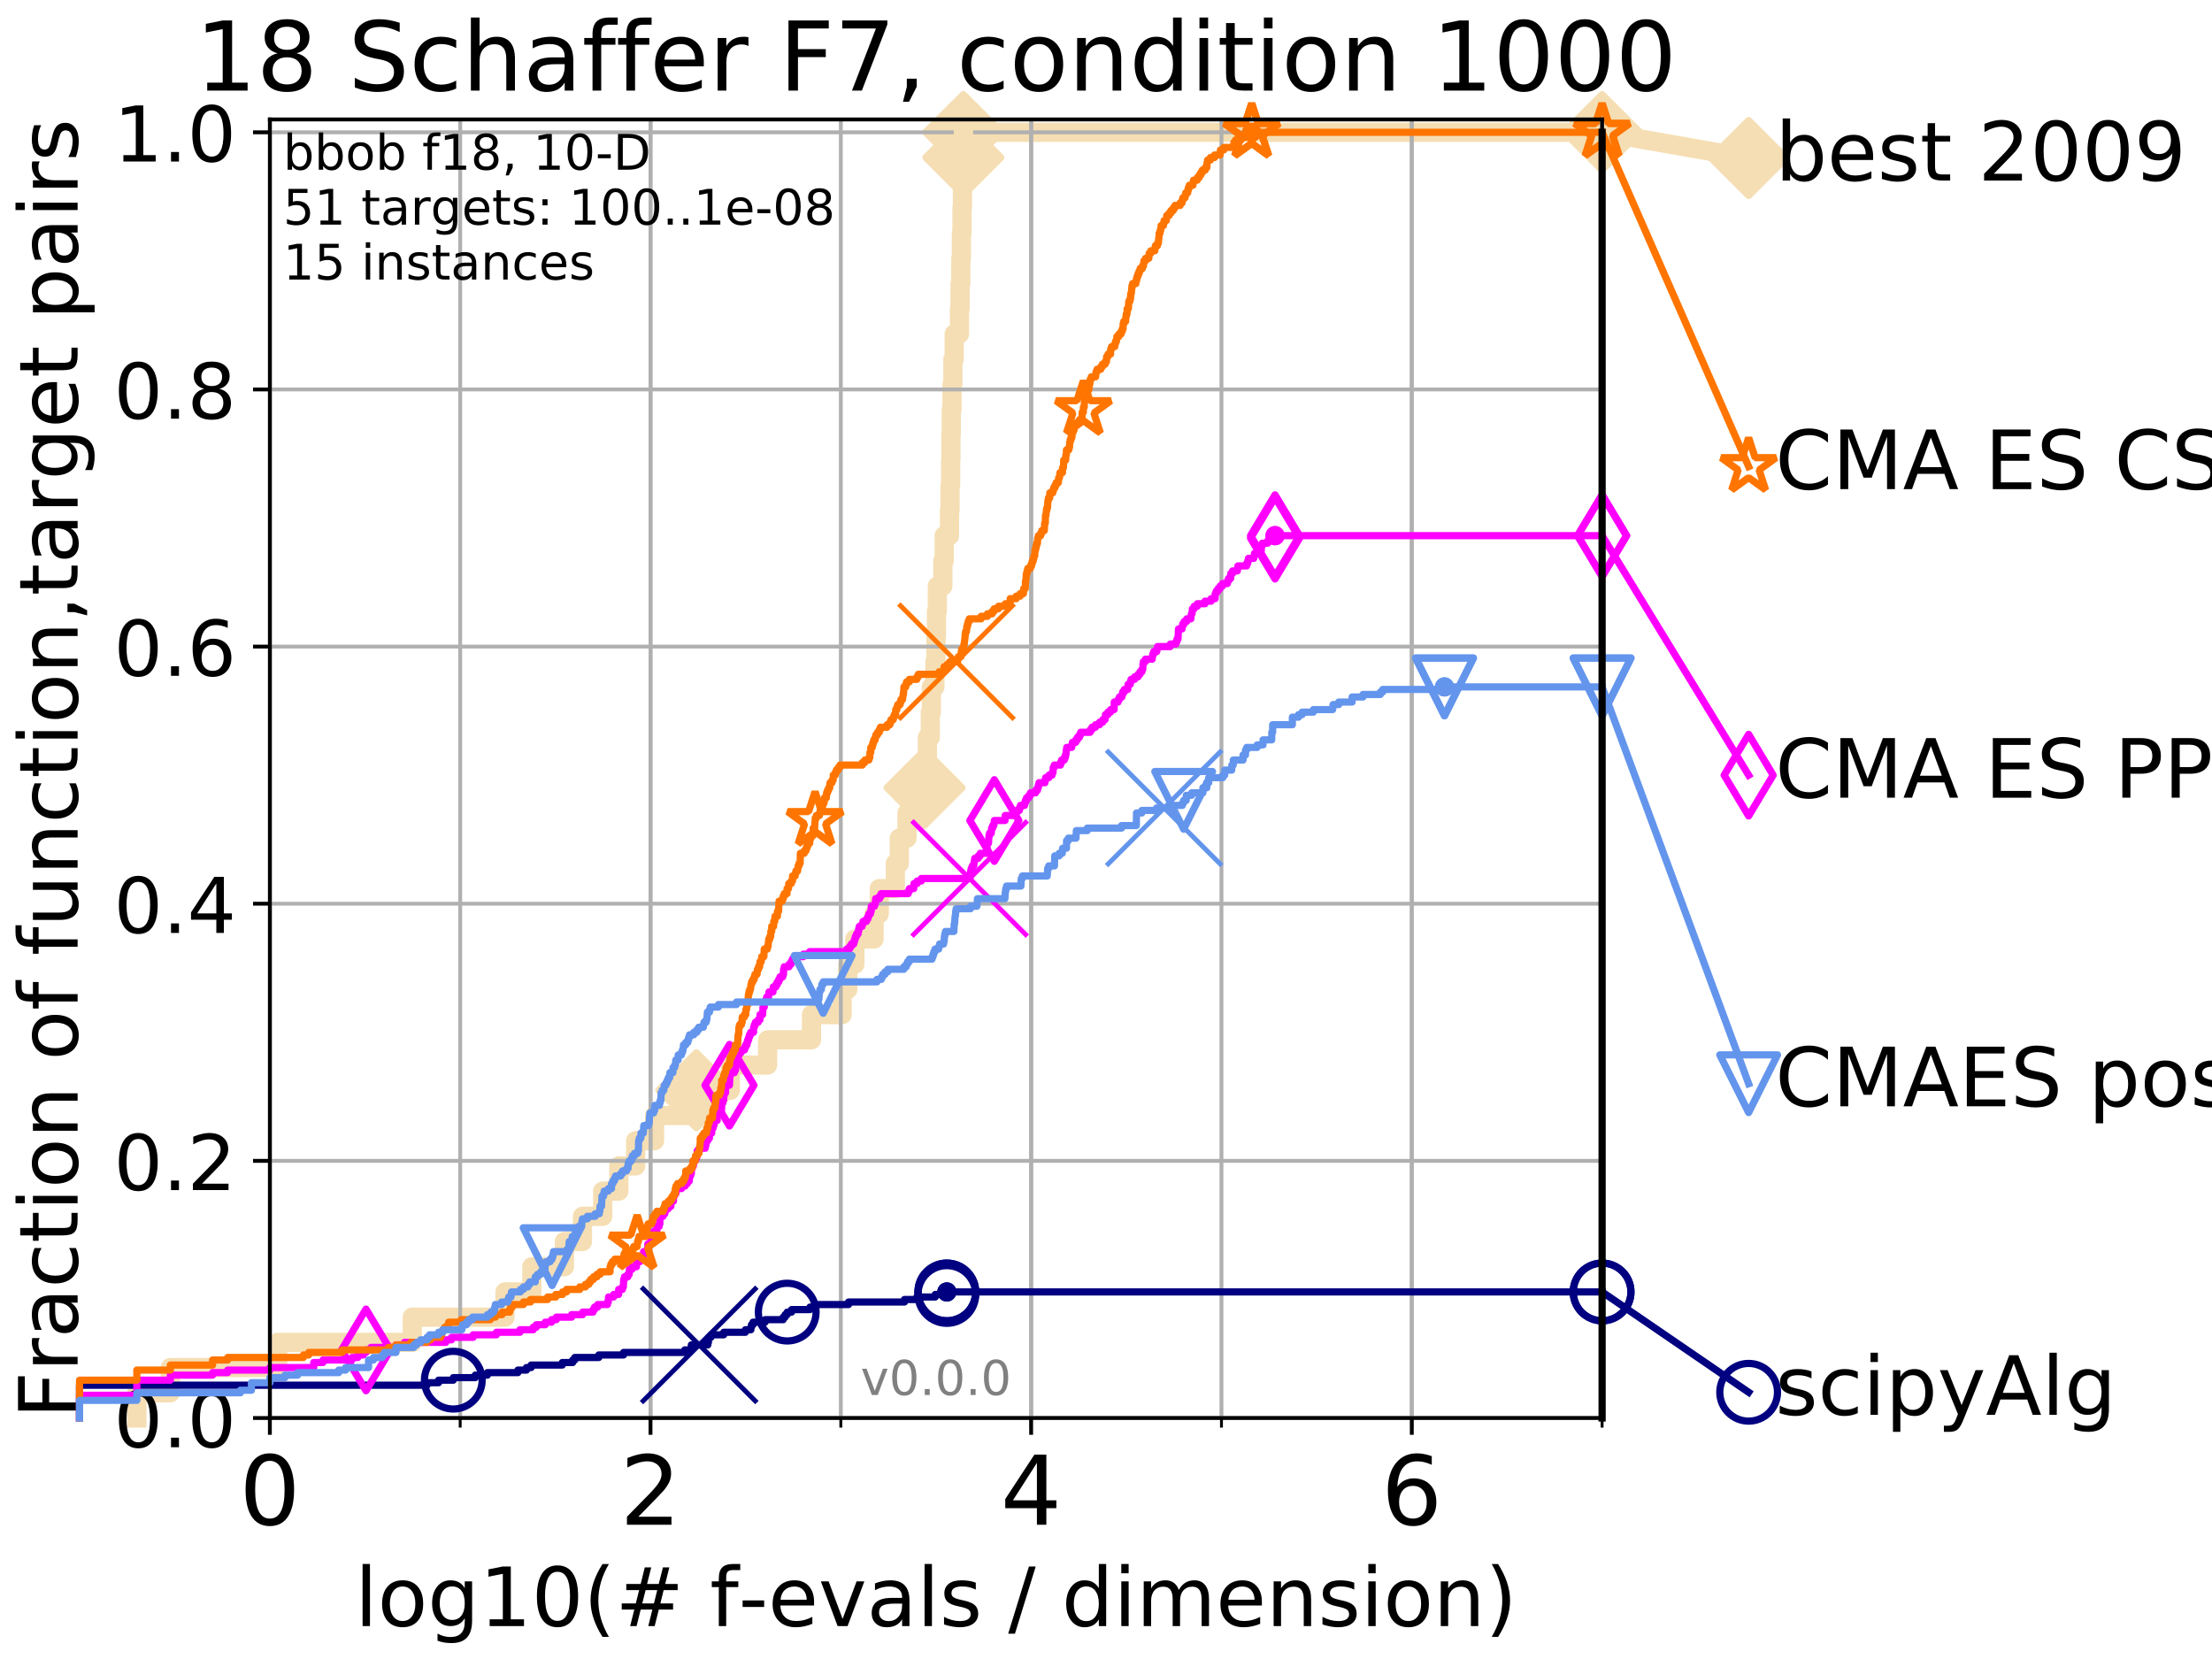<?xml version="1.0" encoding="utf-8" standalone="no"?>
<!DOCTYPE svg PUBLIC "-//W3C//DTD SVG 1.1//EN"
  "http://www.w3.org/Graphics/SVG/1.1/DTD/svg11.dtd">
<!-- Created with matplotlib (http://matplotlib.org/) -->
<svg height="345pt" version="1.1" viewBox="0 0 460 345" width="460pt" xmlns="http://www.w3.org/2000/svg" xmlns:xlink="http://www.w3.org/1999/xlink">
 <defs>
  <style type="text/css">
*{stroke-linecap:butt;stroke-linejoin:round;}
  </style>
 </defs>
 <g id="figure_1">
  <g id="patch_1">
   <path d="M 0 345.6 
L 460.8 345.6 
L 460.8 0 
L 0 0 
z
" style="fill:#ffffff;"/>
  </g>
  <g id="axes_1">
   <g id="patch_2">
    <path d="M 56.12 294.88 
L 333.168 294.88 
L 333.168 24.84 
L 56.12 24.84 
z
" style="fill:#ffffff;"/>
   </g>
   <g id="line2d_1">
    <path d="M 28.456 294.88 
L 28.456 289.638 
L 35.425 289.638 
L 35.425 284.395 
L 57.758 284.395 
L 57.758 279.153 
L 85.732 279.153 
L 85.732 273.91 
L 105.02 273.91 
L 105.02 268.668 
L 110.603 268.668 
L 110.603 263.425 
L 117.378 263.425 
L 117.378 258.183 
L 121.126 258.183 
L 121.126 252.94 
L 125.341 252.94 
L 125.341 247.698 
L 128.698 247.698 
L 128.698 242.455 
L 132.198 242.455 
L 132.198 237.213 
L 136.115 237.213 
L 136.115 231.97 
L 144.807 231.97 
L 144.807 226.728 
L 151.878 226.728 
L 151.878 221.485 
L 159.63 221.485 
L 159.63 216.243 
L 168.754 216.243 
L 168.754 211 
L 175.124 211 
L 175.124 205.758 
L 176.3 205.758 
L 176.3 200.515 
L 177.77 200.515 
L 177.77 195.273 
L 181.759 195.273 
L 181.759 190.03 
L 182.856 190.03 
L 182.856 184.788 
L 186.191 184.788 
L 186.191 179.546 
L 187.019 179.546 
L 187.019 174.303 
L 188.622 174.303 
L 188.622 169.061 
L 189.645 169.061 
L 189.645 163.818 
L 192.265 163.818 
L 192.265 158.576 
L 192.86 158.576 
L 192.86 153.333 
L 193.457 153.333 
L 193.457 148.091 
L 193.684 148.091 
L 193.684 142.848 
L 194.419 142.848 
L 194.419 137.606 
L 194.637 137.606 
L 194.637 132.363 
L 194.748 132.363 
L 194.748 127.121 
L 194.924 127.121 
L 194.924 121.878 
L 196.073 121.878 
L 196.073 116.636 
L 196.348 116.636 
L 196.348 111.393 
L 197.452 111.393 
L 197.452 106.151 
L 197.567 106.151 
L 197.567 100.908 
L 197.692 100.908 
L 197.692 95.666 
L 197.752 95.666 
L 197.752 90.423 
L 197.822 90.423 
L 197.822 85.181 
L 197.979 85.181 
L 197.979 79.938 
L 198.154 79.938 
L 198.154 74.696 
L 198.431 74.696 
L 198.431 69.453 
L 199.527 69.453 
L 199.527 64.211 
L 199.661 64.211 
L 199.661 58.969 
L 199.809 58.969 
L 199.809 53.726 
L 199.926 53.726 
L 199.926 48.484 
L 200.05 48.484 
L 200.05 43.241 
L 200.147 43.241 
L 200.147 37.999 
L 200.241 37.999 
L 200.241 32.756 
L 200.334 32.756 
L 200.334 27.514 
L 333.168 27.514 
" style="fill:none;stroke:#f5deb3;stroke-linecap:square;stroke-width:4;"/>
   </g>
   <g id="line2d_2">
    <defs>
     <path d="M -0 7.778 
L 7.778 0 
L 0 -7.778 
L -7.778 -0 
z
" id="mfafcc29d54" style="stroke:#f5deb3;stroke-linejoin:miter;stroke-width:1.5;"/>
    </defs>
    <g>
     <use style="fill:#f5deb3;stroke:#f5deb3;stroke-linejoin:miter;stroke-width:1.5;" x="144.807" xlink:href="#mfafcc29d54" y="226.728"/>
     <use style="fill:#f5deb3;stroke:#f5deb3;stroke-linejoin:miter;stroke-width:1.5;" x="192.265" xlink:href="#mfafcc29d54" y="163.818"/>
     <use style="fill:#f5deb3;stroke:#f5deb3;stroke-linejoin:miter;stroke-width:1.5;" x="200.334" xlink:href="#mfafcc29d54" y="32.756"/>
     <use style="fill:#f5deb3;stroke:#f5deb3;stroke-linejoin:miter;stroke-width:1.5;" x="200.334" xlink:href="#mfafcc29d54" y="27.514"/>
     <use style="fill:#f5deb3;stroke:#f5deb3;stroke-linejoin:miter;stroke-width:1.5;" x="200.334" xlink:href="#mfafcc29d54" y="27.514"/>
     <use style="fill:#f5deb3;stroke:#f5deb3;stroke-linejoin:miter;stroke-width:1.5;" x="333.168" xlink:href="#mfafcc29d54" y="27.514"/>
    </g>
   </g>
   <g id="line2d_3">
    <path style="fill:none;stroke:#f5deb3;stroke-linecap:square;stroke-width:4;"/>
    <g/>
   </g>
   <g id="line2d_4">
    <path d="M 333.168 27.514 
L 363.643 32.861 
" style="fill:none;stroke:#f5deb3;stroke-linecap:square;stroke-width:4;"/>
    <g>
     <use style="fill:#f5deb3;stroke:#f5deb3;stroke-linejoin:miter;stroke-width:1.5;" x="333.168" xlink:href="#mfafcc29d54" y="27.514"/>
     <use style="fill:#f5deb3;stroke:#f5deb3;stroke-linejoin:miter;stroke-width:1.5;" x="363.643" xlink:href="#mfafcc29d54" y="32.861"/>
    </g>
   </g>
   <g id="matplotlib.axis_1">
    <g id="xtick_1">
     <g id="line2d_5">
      <path clip-path="url(#pff51fb19c6)" d="M 56.12 294.88 
L 56.12 24.84 
" style="fill:none;stroke:#b0b0b0;stroke-linecap:square;stroke-width:0.8;"/>
     </g>
     <g id="line2d_6">
      <defs>
       <path d="M 0 0 
L 0 3.5 
" id="m4416f42b26" style="stroke:#000000;stroke-width:0.8;"/>
      </defs>
      <g>
       <use style="stroke:#000000;stroke-width:0.8;" x="56.12" xlink:href="#m4416f42b26" y="294.88"/>
      </g>
     </g>
     <g id="text_1">
      <!-- 0 -->
      <defs>
       <path d="M 31.781 66.406 
Q 24.172 66.406 20.328 58.906 
Q 16.5 51.422 16.5 36.375 
Q 16.5 21.391 20.328 13.891 
Q 24.172 6.391 31.781 6.391 
Q 39.453 6.391 43.281 13.891 
Q 47.125 21.391 47.125 36.375 
Q 47.125 51.422 43.281 58.906 
Q 39.453 66.406 31.781 66.406 
z
M 31.781 74.219 
Q 44.047 74.219 50.516 64.516 
Q 56.984 54.828 56.984 36.375 
Q 56.984 17.969 50.516 8.266 
Q 44.047 -1.422 31.781 -1.422 
Q 19.531 -1.422 13.062 8.266 
Q 6.594 17.969 6.594 36.375 
Q 6.594 54.828 13.062 64.516 
Q 19.531 74.219 31.781 74.219 
z
" id="DejaVuSans-30"/>
      </defs>
      <g transform="translate(49.758 317.077)scale(0.2 -0.2)">
       <use xlink:href="#DejaVuSans-30"/>
      </g>
     </g>
    </g>
    <g id="xtick_2">
     <g id="line2d_7">
      <path clip-path="url(#pff51fb19c6)" d="M 135.277 294.88 
L 135.277 24.84 
" style="fill:none;stroke:#b0b0b0;stroke-linecap:square;stroke-width:0.8;"/>
     </g>
     <g id="line2d_8">
      <g>
       <use style="stroke:#000000;stroke-width:0.8;" x="135.277" xlink:href="#m4416f42b26" y="294.88"/>
      </g>
     </g>
     <g id="text_2">
      <!-- 2 -->
      <defs>
       <path d="M 19.188 8.297 
L 53.609 8.297 
L 53.609 0 
L 7.328 0 
L 7.328 8.297 
Q 12.938 14.109 22.625 23.891 
Q 32.328 33.688 34.812 36.531 
Q 39.547 41.844 41.422 45.531 
Q 43.312 49.219 43.312 52.781 
Q 43.312 58.594 39.234 62.25 
Q 35.156 65.922 28.609 65.922 
Q 23.969 65.922 18.812 64.312 
Q 13.672 62.703 7.812 59.422 
L 7.812 69.391 
Q 13.766 71.781 18.938 73 
Q 24.125 74.219 28.422 74.219 
Q 39.75 74.219 46.484 68.547 
Q 53.219 62.891 53.219 53.422 
Q 53.219 48.922 51.531 44.891 
Q 49.859 40.875 45.406 35.406 
Q 44.188 33.984 37.641 27.219 
Q 31.109 20.453 19.188 8.297 
z
" id="DejaVuSans-32"/>
      </defs>
      <g transform="translate(128.914 317.077)scale(0.2 -0.2)">
       <use xlink:href="#DejaVuSans-32"/>
      </g>
     </g>
    </g>
    <g id="xtick_3">
     <g id="line2d_9">
      <path clip-path="url(#pff51fb19c6)" d="M 214.433 294.88 
L 214.433 24.84 
" style="fill:none;stroke:#b0b0b0;stroke-linecap:square;stroke-width:0.8;"/>
     </g>
     <g id="line2d_10">
      <g>
       <use style="stroke:#000000;stroke-width:0.8;" x="214.433" xlink:href="#m4416f42b26" y="294.88"/>
      </g>
     </g>
     <g id="text_3">
      <!-- 4 -->
      <defs>
       <path d="M 37.797 64.312 
L 12.891 25.391 
L 37.797 25.391 
z
M 35.203 72.906 
L 47.609 72.906 
L 47.609 25.391 
L 58.016 25.391 
L 58.016 17.188 
L 47.609 17.188 
L 47.609 0 
L 37.797 0 
L 37.797 17.188 
L 4.891 17.188 
L 4.891 26.703 
z
" id="DejaVuSans-34"/>
      </defs>
      <g transform="translate(208.071 317.077)scale(0.2 -0.2)">
       <use xlink:href="#DejaVuSans-34"/>
      </g>
     </g>
    </g>
    <g id="xtick_4">
     <g id="line2d_11">
      <path clip-path="url(#pff51fb19c6)" d="M 293.59 294.88 
L 293.59 24.84 
" style="fill:none;stroke:#b0b0b0;stroke-linecap:square;stroke-width:0.8;"/>
     </g>
     <g id="line2d_12">
      <g>
       <use style="stroke:#000000;stroke-width:0.8;" x="293.59" xlink:href="#m4416f42b26" y="294.88"/>
      </g>
     </g>
     <g id="text_4">
      <!-- 6 -->
      <defs>
       <path d="M 33.016 40.375 
Q 26.375 40.375 22.484 35.828 
Q 18.609 31.297 18.609 23.391 
Q 18.609 15.531 22.484 10.953 
Q 26.375 6.391 33.016 6.391 
Q 39.656 6.391 43.531 10.953 
Q 47.406 15.531 47.406 23.391 
Q 47.406 31.297 43.531 35.828 
Q 39.656 40.375 33.016 40.375 
z
M 52.594 71.297 
L 52.594 62.312 
Q 48.875 64.062 45.094 64.984 
Q 41.312 65.922 37.594 65.922 
Q 27.828 65.922 22.672 59.328 
Q 17.531 52.734 16.797 39.406 
Q 19.672 43.656 24.016 45.922 
Q 28.375 48.188 33.594 48.188 
Q 44.578 48.188 50.953 41.516 
Q 57.328 34.859 57.328 23.391 
Q 57.328 12.156 50.688 5.359 
Q 44.047 -1.422 33.016 -1.422 
Q 20.359 -1.422 13.672 8.266 
Q 6.984 17.969 6.984 36.375 
Q 6.984 53.656 15.188 63.938 
Q 23.391 74.219 37.203 74.219 
Q 40.922 74.219 44.703 73.484 
Q 48.484 72.75 52.594 71.297 
z
" id="DejaVuSans-36"/>
      </defs>
      <g transform="translate(287.227 317.077)scale(0.2 -0.2)">
       <use xlink:href="#DejaVuSans-36"/>
      </g>
     </g>
    </g>
    <g id="xtick_5">
     <g id="line2d_13">
      <path clip-path="url(#pff51fb19c6)" d="M 56.12 294.88 
L 56.12 24.84 
" style="fill:none;stroke:#b0b0b0;stroke-linecap:square;stroke-width:0.8;"/>
     </g>
     <g id="line2d_14">
      <defs>
       <path d="M 0 0 
L 0 2 
" id="maef99372b3" style="stroke:#000000;stroke-width:0.6;"/>
      </defs>
      <g>
       <use style="stroke:#000000;stroke-width:0.6;" x="56.12" xlink:href="#maef99372b3" y="294.88"/>
      </g>
     </g>
    </g>
    <g id="xtick_6">
     <g id="line2d_15">
      <path clip-path="url(#pff51fb19c6)" d="M 95.698 294.88 
L 95.698 24.84 
" style="fill:none;stroke:#b0b0b0;stroke-linecap:square;stroke-width:0.8;"/>
     </g>
     <g id="line2d_16">
      <g>
       <use style="stroke:#000000;stroke-width:0.6;" x="95.698" xlink:href="#maef99372b3" y="294.88"/>
      </g>
     </g>
    </g>
    <g id="xtick_7">
     <g id="line2d_17">
      <path clip-path="url(#pff51fb19c6)" d="M 135.277 294.88 
L 135.277 24.84 
" style="fill:none;stroke:#b0b0b0;stroke-linecap:square;stroke-width:0.8;"/>
     </g>
     <g id="line2d_18">
      <g>
       <use style="stroke:#000000;stroke-width:0.6;" x="135.277" xlink:href="#maef99372b3" y="294.88"/>
      </g>
     </g>
    </g>
    <g id="xtick_8">
     <g id="line2d_19">
      <path clip-path="url(#pff51fb19c6)" d="M 174.855 294.88 
L 174.855 24.84 
" style="fill:none;stroke:#b0b0b0;stroke-linecap:square;stroke-width:0.8;"/>
     </g>
     <g id="line2d_20">
      <g>
       <use style="stroke:#000000;stroke-width:0.6;" x="174.855" xlink:href="#maef99372b3" y="294.88"/>
      </g>
     </g>
    </g>
    <g id="xtick_9">
     <g id="line2d_21">
      <path clip-path="url(#pff51fb19c6)" d="M 214.433 294.88 
L 214.433 24.84 
" style="fill:none;stroke:#b0b0b0;stroke-linecap:square;stroke-width:0.8;"/>
     </g>
     <g id="line2d_22">
      <g>
       <use style="stroke:#000000;stroke-width:0.6;" x="214.433" xlink:href="#maef99372b3" y="294.88"/>
      </g>
     </g>
    </g>
    <g id="xtick_10">
     <g id="line2d_23">
      <path clip-path="url(#pff51fb19c6)" d="M 254.011 294.88 
L 254.011 24.84 
" style="fill:none;stroke:#b0b0b0;stroke-linecap:square;stroke-width:0.8;"/>
     </g>
     <g id="line2d_24">
      <g>
       <use style="stroke:#000000;stroke-width:0.6;" x="254.011" xlink:href="#maef99372b3" y="294.88"/>
      </g>
     </g>
    </g>
    <g id="xtick_11">
     <g id="line2d_25">
      <path clip-path="url(#pff51fb19c6)" d="M 293.59 294.88 
L 293.59 24.84 
" style="fill:none;stroke:#b0b0b0;stroke-linecap:square;stroke-width:0.8;"/>
     </g>
     <g id="line2d_26">
      <g>
       <use style="stroke:#000000;stroke-width:0.6;" x="293.59" xlink:href="#maef99372b3" y="294.88"/>
      </g>
     </g>
    </g>
    <g id="xtick_12">
     <g id="line2d_27">
      <path clip-path="url(#pff51fb19c6)" d="M 333.168 294.88 
L 333.168 24.84 
" style="fill:none;stroke:#b0b0b0;stroke-linecap:square;stroke-width:0.8;"/>
     </g>
     <g id="line2d_28">
      <g>
       <use style="stroke:#000000;stroke-width:0.6;" x="333.168" xlink:href="#maef99372b3" y="294.88"/>
      </g>
     </g>
    </g>
    <g id="text_5">
     <!-- log10(# f-evals / dimension) -->
     <defs>
      <path d="M 9.422 75.984 
L 18.406 75.984 
L 18.406 0 
L 9.422 0 
z
" id="DejaVuSans-6c"/>
      <path d="M 30.609 48.391 
Q 23.391 48.391 19.188 42.75 
Q 14.984 37.109 14.984 27.297 
Q 14.984 17.484 19.156 11.844 
Q 23.344 6.203 30.609 6.203 
Q 37.797 6.203 41.984 11.859 
Q 46.188 17.531 46.188 27.297 
Q 46.188 37.016 41.984 42.703 
Q 37.797 48.391 30.609 48.391 
z
M 30.609 56 
Q 42.328 56 49.016 48.375 
Q 55.719 40.766 55.719 27.297 
Q 55.719 13.875 49.016 6.219 
Q 42.328 -1.422 30.609 -1.422 
Q 18.844 -1.422 12.172 6.219 
Q 5.516 13.875 5.516 27.297 
Q 5.516 40.766 12.172 48.375 
Q 18.844 56 30.609 56 
z
" id="DejaVuSans-6f"/>
      <path d="M 45.406 27.984 
Q 45.406 37.75 41.375 43.109 
Q 37.359 48.484 30.078 48.484 
Q 22.859 48.484 18.828 43.109 
Q 14.797 37.75 14.797 27.984 
Q 14.797 18.266 18.828 12.891 
Q 22.859 7.516 30.078 7.516 
Q 37.359 7.516 41.375 12.891 
Q 45.406 18.266 45.406 27.984 
z
M 54.391 6.781 
Q 54.391 -7.172 48.188 -13.984 
Q 42 -20.797 29.203 -20.797 
Q 24.469 -20.797 20.266 -20.094 
Q 16.062 -19.391 12.109 -17.922 
L 12.109 -9.188 
Q 16.062 -11.328 19.922 -12.344 
Q 23.781 -13.375 27.781 -13.375 
Q 36.625 -13.375 41.016 -8.766 
Q 45.406 -4.156 45.406 5.172 
L 45.406 9.625 
Q 42.625 4.781 38.281 2.391 
Q 33.938 0 27.875 0 
Q 17.828 0 11.672 7.656 
Q 5.516 15.328 5.516 27.984 
Q 5.516 40.672 11.672 48.328 
Q 17.828 56 27.875 56 
Q 33.938 56 38.281 53.609 
Q 42.625 51.219 45.406 46.391 
L 45.406 54.688 
L 54.391 54.688 
z
" id="DejaVuSans-67"/>
      <path d="M 12.406 8.297 
L 28.516 8.297 
L 28.516 63.922 
L 10.984 60.406 
L 10.984 69.391 
L 28.422 72.906 
L 38.281 72.906 
L 38.281 8.297 
L 54.391 8.297 
L 54.391 0 
L 12.406 0 
z
" id="DejaVuSans-31"/>
      <path d="M 31 75.875 
Q 24.469 64.656 21.281 53.656 
Q 18.109 42.672 18.109 31.391 
Q 18.109 20.125 21.312 9.062 
Q 24.516 -2 31 -13.188 
L 23.188 -13.188 
Q 15.875 -1.703 12.234 9.375 
Q 8.594 20.453 8.594 31.391 
Q 8.594 42.281 12.203 53.312 
Q 15.828 64.359 23.188 75.875 
z
" id="DejaVuSans-28"/>
      <path d="M 51.125 44 
L 36.922 44 
L 32.812 27.688 
L 47.125 27.688 
z
M 43.797 71.781 
L 38.719 51.516 
L 52.984 51.516 
L 58.109 71.781 
L 65.922 71.781 
L 60.891 51.516 
L 76.125 51.516 
L 76.125 44 
L 58.984 44 
L 54.984 27.688 
L 70.516 27.688 
L 70.516 20.219 
L 53.078 20.219 
L 48 0 
L 40.188 0 
L 45.219 20.219 
L 30.906 20.219 
L 25.875 0 
L 18.016 0 
L 23.094 20.219 
L 7.719 20.219 
L 7.719 27.688 
L 24.906 27.688 
L 29 44 
L 13.281 44 
L 13.281 51.516 
L 30.906 51.516 
L 35.891 71.781 
z
" id="DejaVuSans-23"/>
      <path id="DejaVuSans-20"/>
      <path d="M 37.109 75.984 
L 37.109 68.5 
L 28.516 68.5 
Q 23.688 68.5 21.797 66.547 
Q 19.922 64.594 19.922 59.516 
L 19.922 54.688 
L 34.719 54.688 
L 34.719 47.703 
L 19.922 47.703 
L 19.922 0 
L 10.891 0 
L 10.891 47.703 
L 2.297 47.703 
L 2.297 54.688 
L 10.891 54.688 
L 10.891 58.5 
Q 10.891 67.625 15.141 71.797 
Q 19.391 75.984 28.609 75.984 
z
" id="DejaVuSans-66"/>
      <path d="M 4.891 31.391 
L 31.203 31.391 
L 31.203 23.391 
L 4.891 23.391 
z
" id="DejaVuSans-2d"/>
      <path d="M 56.203 29.594 
L 56.203 25.203 
L 14.891 25.203 
Q 15.484 15.922 20.484 11.062 
Q 25.484 6.203 34.422 6.203 
Q 39.594 6.203 44.453 7.469 
Q 49.312 8.734 54.109 11.281 
L 54.109 2.781 
Q 49.266 0.734 44.188 -0.344 
Q 39.109 -1.422 33.891 -1.422 
Q 20.797 -1.422 13.156 6.188 
Q 5.516 13.812 5.516 26.812 
Q 5.516 40.234 12.766 48.109 
Q 20.016 56 32.328 56 
Q 43.359 56 49.781 48.891 
Q 56.203 41.797 56.203 29.594 
z
M 47.219 32.234 
Q 47.125 39.594 43.094 43.984 
Q 39.062 48.391 32.422 48.391 
Q 24.906 48.391 20.391 44.141 
Q 15.875 39.891 15.188 32.172 
z
" id="DejaVuSans-65"/>
      <path d="M 2.984 54.688 
L 12.5 54.688 
L 29.594 8.797 
L 46.688 54.688 
L 56.203 54.688 
L 35.688 0 
L 23.484 0 
z
" id="DejaVuSans-76"/>
      <path d="M 34.281 27.484 
Q 23.391 27.484 19.188 25 
Q 14.984 22.516 14.984 16.5 
Q 14.984 11.719 18.141 8.906 
Q 21.297 6.109 26.703 6.109 
Q 34.188 6.109 38.703 11.406 
Q 43.219 16.703 43.219 25.484 
L 43.219 27.484 
z
M 52.203 31.203 
L 52.203 0 
L 43.219 0 
L 43.219 8.297 
Q 40.141 3.328 35.547 0.953 
Q 30.953 -1.422 24.312 -1.422 
Q 15.922 -1.422 10.953 3.297 
Q 6 8.016 6 15.922 
Q 6 25.141 12.172 29.828 
Q 18.359 34.516 30.609 34.516 
L 43.219 34.516 
L 43.219 35.406 
Q 43.219 41.609 39.141 45 
Q 35.062 48.391 27.688 48.391 
Q 23 48.391 18.547 47.266 
Q 14.109 46.141 10.016 43.891 
L 10.016 52.203 
Q 14.938 54.109 19.578 55.047 
Q 24.219 56 28.609 56 
Q 40.484 56 46.344 49.844 
Q 52.203 43.703 52.203 31.203 
z
" id="DejaVuSans-61"/>
      <path d="M 44.281 53.078 
L 44.281 44.578 
Q 40.484 46.531 36.375 47.5 
Q 32.281 48.484 27.875 48.484 
Q 21.188 48.484 17.844 46.438 
Q 14.5 44.391 14.5 40.281 
Q 14.5 37.156 16.891 35.375 
Q 19.281 33.594 26.516 31.984 
L 29.594 31.297 
Q 39.156 29.25 43.188 25.516 
Q 47.219 21.781 47.219 15.094 
Q 47.219 7.469 41.188 3.016 
Q 35.156 -1.422 24.609 -1.422 
Q 20.219 -1.422 15.453 -0.562 
Q 10.688 0.297 5.422 2 
L 5.422 11.281 
Q 10.406 8.688 15.234 7.391 
Q 20.062 6.109 24.812 6.109 
Q 31.156 6.109 34.562 8.281 
Q 37.984 10.453 37.984 14.406 
Q 37.984 18.062 35.516 20.016 
Q 33.062 21.969 24.703 23.781 
L 21.578 24.516 
Q 13.234 26.266 9.516 29.906 
Q 5.812 33.547 5.812 39.891 
Q 5.812 47.609 11.281 51.797 
Q 16.75 56 26.812 56 
Q 31.781 56 36.172 55.266 
Q 40.578 54.547 44.281 53.078 
z
" id="DejaVuSans-73"/>
      <path d="M 25.391 72.906 
L 33.688 72.906 
L 8.297 -9.281 
L 0 -9.281 
z
" id="DejaVuSans-2f"/>
      <path d="M 45.406 46.391 
L 45.406 75.984 
L 54.391 75.984 
L 54.391 0 
L 45.406 0 
L 45.406 8.203 
Q 42.578 3.328 38.25 0.953 
Q 33.938 -1.422 27.875 -1.422 
Q 17.969 -1.422 11.734 6.484 
Q 5.516 14.406 5.516 27.297 
Q 5.516 40.188 11.734 48.094 
Q 17.969 56 27.875 56 
Q 33.938 56 38.25 53.625 
Q 42.578 51.266 45.406 46.391 
z
M 14.797 27.297 
Q 14.797 17.391 18.875 11.75 
Q 22.953 6.109 30.078 6.109 
Q 37.203 6.109 41.297 11.75 
Q 45.406 17.391 45.406 27.297 
Q 45.406 37.203 41.297 42.844 
Q 37.203 48.484 30.078 48.484 
Q 22.953 48.484 18.875 42.844 
Q 14.797 37.203 14.797 27.297 
z
" id="DejaVuSans-64"/>
      <path d="M 9.422 54.688 
L 18.406 54.688 
L 18.406 0 
L 9.422 0 
z
M 9.422 75.984 
L 18.406 75.984 
L 18.406 64.594 
L 9.422 64.594 
z
" id="DejaVuSans-69"/>
      <path d="M 52 44.188 
Q 55.375 50.25 60.062 53.125 
Q 64.75 56 71.094 56 
Q 79.641 56 84.281 50.016 
Q 88.922 44.047 88.922 33.016 
L 88.922 0 
L 79.891 0 
L 79.891 32.719 
Q 79.891 40.578 77.094 44.375 
Q 74.312 48.188 68.609 48.188 
Q 61.625 48.188 57.562 43.547 
Q 53.516 38.922 53.516 30.906 
L 53.516 0 
L 44.484 0 
L 44.484 32.719 
Q 44.484 40.625 41.703 44.406 
Q 38.922 48.188 33.109 48.188 
Q 26.219 48.188 22.156 43.531 
Q 18.109 38.875 18.109 30.906 
L 18.109 0 
L 9.078 0 
L 9.078 54.688 
L 18.109 54.688 
L 18.109 46.188 
Q 21.188 51.219 25.484 53.609 
Q 29.781 56 35.688 56 
Q 41.656 56 45.828 52.969 
Q 50 49.953 52 44.188 
z
" id="DejaVuSans-6d"/>
      <path d="M 54.891 33.016 
L 54.891 0 
L 45.906 0 
L 45.906 32.719 
Q 45.906 40.484 42.875 44.328 
Q 39.844 48.188 33.797 48.188 
Q 26.516 48.188 22.312 43.547 
Q 18.109 38.922 18.109 30.906 
L 18.109 0 
L 9.078 0 
L 9.078 54.688 
L 18.109 54.688 
L 18.109 46.188 
Q 21.344 51.125 25.703 53.562 
Q 30.078 56 35.797 56 
Q 45.219 56 50.047 50.172 
Q 54.891 44.344 54.891 33.016 
z
" id="DejaVuSans-6e"/>
      <path d="M 8.016 75.875 
L 15.828 75.875 
Q 23.141 64.359 26.781 53.312 
Q 30.422 42.281 30.422 31.391 
Q 30.422 20.453 26.781 9.375 
Q 23.141 -1.703 15.828 -13.188 
L 8.016 -13.188 
Q 14.5 -2 17.703 9.062 
Q 20.906 20.125 20.906 31.391 
Q 20.906 42.672 17.703 53.656 
Q 14.5 64.656 8.016 75.875 
z
" id="DejaVuSans-29"/>
     </defs>
     <g transform="translate(73.803 338.154)scale(0.17 -0.17)">
      <use xlink:href="#DejaVuSans-6c"/>
      <use x="27.783" xlink:href="#DejaVuSans-6f"/>
      <use x="88.965" xlink:href="#DejaVuSans-67"/>
      <use x="152.441" xlink:href="#DejaVuSans-31"/>
      <use x="216.064" xlink:href="#DejaVuSans-30"/>
      <use x="279.688" xlink:href="#DejaVuSans-28"/>
      <use x="318.701" xlink:href="#DejaVuSans-23"/>
      <use x="402.49" xlink:href="#DejaVuSans-20"/>
      <use x="434.277" xlink:href="#DejaVuSans-66"/>
      <use x="469.404" xlink:href="#DejaVuSans-2d"/>
      <use x="505.488" xlink:href="#DejaVuSans-65"/>
      <use x="567.012" xlink:href="#DejaVuSans-76"/>
      <use x="626.191" xlink:href="#DejaVuSans-61"/>
      <use x="687.471" xlink:href="#DejaVuSans-6c"/>
      <use x="715.254" xlink:href="#DejaVuSans-73"/>
      <use x="767.354" xlink:href="#DejaVuSans-20"/>
      <use x="799.141" xlink:href="#DejaVuSans-2f"/>
      <use x="832.832" xlink:href="#DejaVuSans-20"/>
      <use x="864.619" xlink:href="#DejaVuSans-64"/>
      <use x="928.096" xlink:href="#DejaVuSans-69"/>
      <use x="955.879" xlink:href="#DejaVuSans-6d"/>
      <use x="1053.291" xlink:href="#DejaVuSans-65"/>
      <use x="1114.814" xlink:href="#DejaVuSans-6e"/>
      <use x="1178.193" xlink:href="#DejaVuSans-73"/>
      <use x="1230.293" xlink:href="#DejaVuSans-69"/>
      <use x="1258.076" xlink:href="#DejaVuSans-6f"/>
      <use x="1319.258" xlink:href="#DejaVuSans-6e"/>
      <use x="1382.637" xlink:href="#DejaVuSans-29"/>
     </g>
    </g>
   </g>
   <g id="matplotlib.axis_2">
    <g id="ytick_1">
     <g id="line2d_29">
      <path clip-path="url(#pff51fb19c6)" d="M 56.12 294.88 
L 333.168 294.88 
" style="fill:none;stroke:#b0b0b0;stroke-linecap:square;stroke-width:0.8;"/>
     </g>
     <g id="line2d_30">
      <defs>
       <path d="M 0 0 
L -3.5 0 
" id="m84e9dc9a35" style="stroke:#000000;stroke-width:0.8;"/>
      </defs>
      <g>
       <use style="stroke:#000000;stroke-width:0.8;" x="56.12" xlink:href="#m84e9dc9a35" y="294.88"/>
      </g>
     </g>
     <g id="text_6">
      <!-- 0.0 -->
      <defs>
       <path d="M 10.688 12.406 
L 21 12.406 
L 21 0 
L 10.688 0 
z
" id="DejaVuSans-2e"/>
      </defs>
      <g transform="translate(23.675 300.959)scale(0.16 -0.16)">
       <use xlink:href="#DejaVuSans-30"/>
       <use x="63.623" xlink:href="#DejaVuSans-2e"/>
       <use x="95.41" xlink:href="#DejaVuSans-30"/>
      </g>
     </g>
    </g>
    <g id="ytick_2">
     <g id="line2d_31">
      <path clip-path="url(#pff51fb19c6)" d="M 56.12 241.407 
L 333.168 241.407 
" style="fill:none;stroke:#b0b0b0;stroke-linecap:square;stroke-width:0.8;"/>
     </g>
     <g id="line2d_32">
      <g>
       <use style="stroke:#000000;stroke-width:0.8;" x="56.12" xlink:href="#m84e9dc9a35" y="241.407"/>
      </g>
     </g>
     <g id="text_7">
      <!-- 0.2 -->
      <g transform="translate(23.675 247.485)scale(0.16 -0.16)">
       <use xlink:href="#DejaVuSans-30"/>
       <use x="63.623" xlink:href="#DejaVuSans-2e"/>
       <use x="95.41" xlink:href="#DejaVuSans-32"/>
      </g>
     </g>
    </g>
    <g id="ytick_3">
     <g id="line2d_33">
      <path clip-path="url(#pff51fb19c6)" d="M 56.12 187.933 
L 333.168 187.933 
" style="fill:none;stroke:#b0b0b0;stroke-linecap:square;stroke-width:0.8;"/>
     </g>
     <g id="line2d_34">
      <g>
       <use style="stroke:#000000;stroke-width:0.8;" x="56.12" xlink:href="#m84e9dc9a35" y="187.933"/>
      </g>
     </g>
     <g id="text_8">
      <!-- 0.4 -->
      <g transform="translate(23.675 194.012)scale(0.16 -0.16)">
       <use xlink:href="#DejaVuSans-30"/>
       <use x="63.623" xlink:href="#DejaVuSans-2e"/>
       <use x="95.41" xlink:href="#DejaVuSans-34"/>
      </g>
     </g>
    </g>
    <g id="ytick_4">
     <g id="line2d_35">
      <path clip-path="url(#pff51fb19c6)" d="M 56.12 134.46 
L 333.168 134.46 
" style="fill:none;stroke:#b0b0b0;stroke-linecap:square;stroke-width:0.8;"/>
     </g>
     <g id="line2d_36">
      <g>
       <use style="stroke:#000000;stroke-width:0.8;" x="56.12" xlink:href="#m84e9dc9a35" y="134.46"/>
      </g>
     </g>
     <g id="text_9">
      <!-- 0.6 -->
      <g transform="translate(23.675 140.539)scale(0.16 -0.16)">
       <use xlink:href="#DejaVuSans-30"/>
       <use x="63.623" xlink:href="#DejaVuSans-2e"/>
       <use x="95.41" xlink:href="#DejaVuSans-36"/>
      </g>
     </g>
    </g>
    <g id="ytick_5">
     <g id="line2d_37">
      <path clip-path="url(#pff51fb19c6)" d="M 56.12 80.987 
L 333.168 80.987 
" style="fill:none;stroke:#b0b0b0;stroke-linecap:square;stroke-width:0.8;"/>
     </g>
     <g id="line2d_38">
      <g>
       <use style="stroke:#000000;stroke-width:0.8;" x="56.12" xlink:href="#m84e9dc9a35" y="80.987"/>
      </g>
     </g>
     <g id="text_10">
      <!-- 0.8 -->
      <defs>
       <path d="M 31.781 34.625 
Q 24.75 34.625 20.719 30.859 
Q 16.703 27.094 16.703 20.516 
Q 16.703 13.922 20.719 10.156 
Q 24.75 6.391 31.781 6.391 
Q 38.812 6.391 42.859 10.172 
Q 46.922 13.969 46.922 20.516 
Q 46.922 27.094 42.891 30.859 
Q 38.875 34.625 31.781 34.625 
z
M 21.922 38.812 
Q 15.578 40.375 12.031 44.719 
Q 8.5 49.078 8.5 55.328 
Q 8.5 64.062 14.719 69.141 
Q 20.953 74.219 31.781 74.219 
Q 42.672 74.219 48.875 69.141 
Q 55.078 64.062 55.078 55.328 
Q 55.078 49.078 51.531 44.719 
Q 48 40.375 41.703 38.812 
Q 48.828 37.156 52.797 32.312 
Q 56.781 27.484 56.781 20.516 
Q 56.781 9.906 50.312 4.234 
Q 43.844 -1.422 31.781 -1.422 
Q 19.734 -1.422 13.25 4.234 
Q 6.781 9.906 6.781 20.516 
Q 6.781 27.484 10.781 32.312 
Q 14.797 37.156 21.922 38.812 
z
M 18.312 54.391 
Q 18.312 48.734 21.844 45.562 
Q 25.391 42.391 31.781 42.391 
Q 38.141 42.391 41.719 45.562 
Q 45.312 48.734 45.312 54.391 
Q 45.312 60.062 41.719 63.234 
Q 38.141 66.406 31.781 66.406 
Q 25.391 66.406 21.844 63.234 
Q 18.312 60.062 18.312 54.391 
z
" id="DejaVuSans-38"/>
      </defs>
      <g transform="translate(23.675 87.066)scale(0.16 -0.16)">
       <use xlink:href="#DejaVuSans-30"/>
       <use x="63.623" xlink:href="#DejaVuSans-2e"/>
       <use x="95.41" xlink:href="#DejaVuSans-38"/>
      </g>
     </g>
    </g>
    <g id="ytick_6">
     <g id="line2d_39">
      <path clip-path="url(#pff51fb19c6)" d="M 56.12 27.514 
L 333.168 27.514 
" style="fill:none;stroke:#b0b0b0;stroke-linecap:square;stroke-width:0.8;"/>
     </g>
     <g id="line2d_40">
      <g>
       <use style="stroke:#000000;stroke-width:0.8;" x="56.12" xlink:href="#m84e9dc9a35" y="27.514"/>
      </g>
     </g>
     <g id="text_11">
      <!-- 1.0 -->
      <g transform="translate(23.675 33.592)scale(0.16 -0.16)">
       <use xlink:href="#DejaVuSans-31"/>
       <use x="63.623" xlink:href="#DejaVuSans-2e"/>
       <use x="95.41" xlink:href="#DejaVuSans-30"/>
      </g>
     </g>
    </g>
    <g id="text_12">
     <!-- Fraction of function,target pairs -->
     <defs>
      <path d="M 9.812 72.906 
L 51.703 72.906 
L 51.703 64.594 
L 19.672 64.594 
L 19.672 43.109 
L 48.578 43.109 
L 48.578 34.812 
L 19.672 34.812 
L 19.672 0 
L 9.812 0 
z
" id="DejaVuSans-46"/>
      <path d="M 41.109 46.297 
Q 39.594 47.172 37.812 47.578 
Q 36.031 48 33.891 48 
Q 26.266 48 22.188 43.047 
Q 18.109 38.094 18.109 28.812 
L 18.109 0 
L 9.078 0 
L 9.078 54.688 
L 18.109 54.688 
L 18.109 46.188 
Q 20.953 51.172 25.484 53.578 
Q 30.031 56 36.531 56 
Q 37.453 56 38.578 55.875 
Q 39.703 55.766 41.062 55.516 
z
" id="DejaVuSans-72"/>
      <path d="M 48.781 52.594 
L 48.781 44.188 
Q 44.969 46.297 41.141 47.344 
Q 37.312 48.391 33.406 48.391 
Q 24.656 48.391 19.812 42.844 
Q 14.984 37.312 14.984 27.297 
Q 14.984 17.281 19.812 11.734 
Q 24.656 6.203 33.406 6.203 
Q 37.312 6.203 41.141 7.25 
Q 44.969 8.297 48.781 10.406 
L 48.781 2.094 
Q 45.016 0.344 40.984 -0.531 
Q 36.969 -1.422 32.422 -1.422 
Q 20.062 -1.422 12.781 6.344 
Q 5.516 14.109 5.516 27.297 
Q 5.516 40.672 12.859 48.328 
Q 20.219 56 33.016 56 
Q 37.156 56 41.109 55.141 
Q 45.062 54.297 48.781 52.594 
z
" id="DejaVuSans-63"/>
      <path d="M 18.312 70.219 
L 18.312 54.688 
L 36.812 54.688 
L 36.812 47.703 
L 18.312 47.703 
L 18.312 18.016 
Q 18.312 11.328 20.141 9.422 
Q 21.969 7.516 27.594 7.516 
L 36.812 7.516 
L 36.812 0 
L 27.594 0 
Q 17.188 0 13.234 3.875 
Q 9.281 7.766 9.281 18.016 
L 9.281 47.703 
L 2.688 47.703 
L 2.688 54.688 
L 9.281 54.688 
L 9.281 70.219 
z
" id="DejaVuSans-74"/>
      <path d="M 8.5 21.578 
L 8.5 54.688 
L 17.484 54.688 
L 17.484 21.922 
Q 17.484 14.156 20.5 10.266 
Q 23.531 6.391 29.594 6.391 
Q 36.859 6.391 41.078 11.031 
Q 45.312 15.672 45.312 23.688 
L 45.312 54.688 
L 54.297 54.688 
L 54.297 0 
L 45.312 0 
L 45.312 8.406 
Q 42.047 3.422 37.719 1 
Q 33.406 -1.422 27.688 -1.422 
Q 18.266 -1.422 13.375 4.438 
Q 8.5 10.297 8.5 21.578 
z
M 31.109 56 
z
" id="DejaVuSans-75"/>
      <path d="M 11.719 12.406 
L 22.016 12.406 
L 22.016 4 
L 14.016 -11.625 
L 7.719 -11.625 
L 11.719 4 
z
" id="DejaVuSans-2c"/>
      <path d="M 18.109 8.203 
L 18.109 -20.797 
L 9.078 -20.797 
L 9.078 54.688 
L 18.109 54.688 
L 18.109 46.391 
Q 20.953 51.266 25.266 53.625 
Q 29.594 56 35.594 56 
Q 45.562 56 51.781 48.094 
Q 58.016 40.188 58.016 27.297 
Q 58.016 14.406 51.781 6.484 
Q 45.562 -1.422 35.594 -1.422 
Q 29.594 -1.422 25.266 0.953 
Q 20.953 3.328 18.109 8.203 
z
M 48.688 27.297 
Q 48.688 37.203 44.609 42.844 
Q 40.531 48.484 33.406 48.484 
Q 26.266 48.484 22.188 42.844 
Q 18.109 37.203 18.109 27.297 
Q 18.109 17.391 22.188 11.75 
Q 26.266 6.109 33.406 6.109 
Q 40.531 6.109 44.609 11.75 
Q 48.688 17.391 48.688 27.297 
z
" id="DejaVuSans-70"/>
     </defs>
     <g transform="translate(16.14 294.999)rotate(-90)scale(0.17 -0.17)">
      <use xlink:href="#DejaVuSans-46"/>
      <use x="57.41" xlink:href="#DejaVuSans-72"/>
      <use x="98.523" xlink:href="#DejaVuSans-61"/>
      <use x="159.803" xlink:href="#DejaVuSans-63"/>
      <use x="214.783" xlink:href="#DejaVuSans-74"/>
      <use x="253.992" xlink:href="#DejaVuSans-69"/>
      <use x="281.775" xlink:href="#DejaVuSans-6f"/>
      <use x="342.957" xlink:href="#DejaVuSans-6e"/>
      <use x="406.336" xlink:href="#DejaVuSans-20"/>
      <use x="438.123" xlink:href="#DejaVuSans-6f"/>
      <use x="499.305" xlink:href="#DejaVuSans-66"/>
      <use x="534.51" xlink:href="#DejaVuSans-20"/>
      <use x="566.297" xlink:href="#DejaVuSans-66"/>
      <use x="601.502" xlink:href="#DejaVuSans-75"/>
      <use x="664.881" xlink:href="#DejaVuSans-6e"/>
      <use x="728.26" xlink:href="#DejaVuSans-63"/>
      <use x="783.24" xlink:href="#DejaVuSans-74"/>
      <use x="822.449" xlink:href="#DejaVuSans-69"/>
      <use x="850.232" xlink:href="#DejaVuSans-6f"/>
      <use x="911.414" xlink:href="#DejaVuSans-6e"/>
      <use x="974.793" xlink:href="#DejaVuSans-2c"/>
      <use x="1006.58" xlink:href="#DejaVuSans-74"/>
      <use x="1045.789" xlink:href="#DejaVuSans-61"/>
      <use x="1107.068" xlink:href="#DejaVuSans-72"/>
      <use x="1148.166" xlink:href="#DejaVuSans-67"/>
      <use x="1211.643" xlink:href="#DejaVuSans-65"/>
      <use x="1273.166" xlink:href="#DejaVuSans-74"/>
      <use x="1312.375" xlink:href="#DejaVuSans-20"/>
      <use x="1344.162" xlink:href="#DejaVuSans-70"/>
      <use x="1407.639" xlink:href="#DejaVuSans-61"/>
      <use x="1468.918" xlink:href="#DejaVuSans-69"/>
      <use x="1496.701" xlink:href="#DejaVuSans-72"/>
      <use x="1537.814" xlink:href="#DejaVuSans-73"/>
     </g>
    </g>
   </g>
   <g id="line2d_41">
    <defs>
     <path d="M 0 1.5 
C 0.398 1.5 0.779 1.342 1.061 1.061 
C 1.342 0.779 1.5 0.398 1.5 0 
C 1.5 -0.398 1.342 -0.779 1.061 -1.061 
C 0.779 -1.342 0.398 -1.5 0 -1.5 
C -0.398 -1.5 -0.779 -1.342 -1.061 -1.061 
C -1.342 -0.779 -1.5 -0.398 -1.5 0 
C -1.5 0.398 -1.342 0.779 -1.061 1.061 
C -0.779 1.342 -0.398 1.5 0 1.5 
z
" id="m8fc52d85af" style="stroke:#f5deb3;"/>
    </defs>
    <g>
     <use style="fill:#f5deb3;stroke:#f5deb3;" x="200.334" xlink:href="#m8fc52d85af" y="27.514"/>
     <use style="fill:#f5deb3;stroke:#f5deb3;" x="200.334" xlink:href="#m8fc52d85af" y="27.514"/>
    </g>
   </g>
   <g id="line2d_42">
    <defs>
     <path d="M 0 1.5 
C 0.398 1.5 0.779 1.342 1.061 1.061 
C 1.342 0.779 1.5 0.398 1.5 0 
C 1.5 -0.398 1.342 -0.779 1.061 -1.061 
C 0.779 -1.342 0.398 -1.5 0 -1.5 
C -0.398 -1.5 -0.779 -1.342 -1.061 -1.061 
C -1.342 -0.779 -1.5 -0.398 -1.5 0 
C -1.5 0.398 -1.342 0.779 -1.061 1.061 
C -0.779 1.342 -0.398 1.5 0 1.5 
z
" id="m5da60f1bd2" style="stroke:#000080;"/>
    </defs>
    <g>
     <use style="fill:#000080;stroke:#000080;" x="196.9" xlink:href="#m5da60f1bd2" y="268.668"/>
     <use style="fill:#000080;stroke:#000080;" x="196.9" xlink:href="#m5da60f1bd2" y="268.668"/>
    </g>
   </g>
   <g id="line2d_43">
    <path d="M 16.542 294.88 
L 16.542 288.065 
L 88.815 288.065 
L 88.815 287.541 
L 91.206 287.541 
L 91.206 287.016 
L 94.265 287.016 
L 94.265 286.492 
L 98.832 286.492 
L 98.832 285.968 
L 101.359 285.968 
L 101.359 285.444 
L 107.698 285.444 
L 107.698 284.919 
L 109.484 284.919 
L 109.484 284.395 
L 110.458 284.395 
L 110.458 283.871 
L 116.934 283.871 
L 116.934 283.347 
L 119.092 283.347 
L 119.092 282.822 
L 119.527 282.822 
L 119.527 282.298 
L 124.525 282.298 
L 124.525 281.774 
L 129.678 281.774 
L 129.678 281.25 
L 142.406 281.25 
L 142.406 280.725 
L 143.769 280.725 
L 143.769 279.677 
L 147.199 279.677 
L 147.199 279.153 
L 147.319 279.153 
L 147.319 278.628 
L 147.345 278.628 
L 147.345 278.104 
L 147.84 278.104 
L 147.84 277.58 
L 150.503 277.58 
L 150.503 277.056 
L 155.01 277.056 
L 155.01 276.531 
L 156.144 276.531 
L 156.144 276.007 
L 156.271 276.007 
L 156.271 275.483 
L 156.597 275.483 
L 156.597 274.959 
L 159.105 274.959 
L 159.105 274.434 
L 162.868 274.434 
L 162.868 273.91 
L 163.267 273.91 
L 163.267 273.386 
L 163.707 273.386 
L 163.707 272.862 
L 164.623 272.862 
L 164.623 272.337 
L 168.447 272.337 
L 168.447 271.813 
L 169.516 271.813 
L 169.516 271.289 
L 176.46 271.289 
L 176.46 270.765 
L 188.08 270.765 
L 188.08 270.24 
L 190.659 270.24 
L 190.659 269.716 
L 194.49 269.716 
L 194.49 269.192 
L 196.9 269.192 
L 196.9 268.668 
L 333.168 268.668 
" style="fill:none;stroke:#000080;stroke-linecap:square;stroke-width:1.5;"/>
   </g>
   <g id="line2d_44">
    <defs>
     <path d="M 0 6 
C 1.591 6 3.117 5.368 4.243 4.243 
C 5.368 3.117 6 1.591 6 0 
C 6 -1.591 5.368 -3.117 4.243 -4.243 
C 3.117 -5.368 1.591 -6 0 -6 
C -1.591 -6 -3.117 -5.368 -4.243 -4.243 
C -5.368 -3.117 -6 -1.591 -6 0 
C -6 1.591 -5.368 3.117 -4.243 4.243 
C -3.117 5.368 -1.591 6 0 6 
z
" id="m4ed65f7790" style="stroke:#000080;stroke-width:1.5;"/>
    </defs>
    <g>
     <use style="fill:none;stroke:#000080;stroke-width:1.5;" x="94.265" xlink:href="#m4ed65f7790" y="287.016"/>
     <use style="fill:none;stroke:#000080;stroke-width:1.5;" x="163.707" xlink:href="#m4ed65f7790" y="272.862"/>
     <use style="fill:none;stroke:#000080;stroke-width:1.5;" x="196.9" xlink:href="#m4ed65f7790" y="269.192"/>
     <use style="fill:none;stroke:#000080;stroke-width:1.5;" x="196.9" xlink:href="#m4ed65f7790" y="268.668"/>
     <use style="fill:none;stroke:#000080;stroke-width:1.5;" x="196.9" xlink:href="#m4ed65f7790" y="268.668"/>
     <use style="fill:none;stroke:#000080;stroke-width:1.5;" x="333.168" xlink:href="#m4ed65f7790" y="268.668"/>
    </g>
   </g>
   <g id="line2d_45">
    <path style="fill:none;stroke:#000080;stroke-linecap:square;stroke-width:1.5;"/>
    <g/>
   </g>
   <g id="line2d_46">
    <path clip-path="url(#pff51fb19c6)" d="M 145.399 279.677 
" style="fill:none;stroke:#000080;stroke-linecap:square;stroke-width:1.5;"/>
    <defs>
     <path d="M -12 12 
L 12 -12 
M -12 -12 
L 12 12 
" id="m3c54765b9d" style="stroke:#000080;"/>
    </defs>
    <g clip-path="url(#pff51fb19c6)">
     <use style="fill:#000080;stroke:#000080;" x="145.399" xlink:href="#m3c54765b9d" y="279.677"/>
    </g>
   </g>
   <g id="line2d_47">
    <defs>
     <path d="M 0 1.5 
C 0.398 1.5 0.779 1.342 1.061 1.061 
C 1.342 0.779 1.5 0.398 1.5 0 
C 1.5 -0.398 1.342 -0.779 1.061 -1.061 
C 0.779 -1.342 0.398 -1.5 0 -1.5 
C -0.398 -1.5 -0.779 -1.342 -1.061 -1.061 
C -1.342 -0.779 -1.5 -0.398 -1.5 0 
C -1.5 0.398 -1.342 0.779 -1.061 1.061 
C -0.779 1.342 -0.398 1.5 0 1.5 
z
" id="m8953eef04e" style="stroke:#ff00ff;"/>
    </defs>
    <g>
     <use style="fill:#ff00ff;stroke:#ff00ff;" x="265.152" xlink:href="#m8953eef04e" y="111.393"/>
     <use style="fill:#ff00ff;stroke:#ff00ff;" x="265.152" xlink:href="#m8953eef04e" y="111.393"/>
    </g>
   </g>
   <g id="line2d_48">
    <path d="M 16.542 294.88 
L 16.542 290.162 
L 28.456 290.162 
L 28.456 287.016 
L 35.425 287.016 
L 35.425 285.968 
L 44.206 285.968 
L 44.206 285.444 
L 47.34 285.444 
L 47.34 284.919 
L 56.12 284.919 
L 56.12 284.395 
L 65.241 284.395 
L 65.241 283.347 
L 67.153 283.347 
L 67.153 282.822 
L 73.193 282.822 
L 73.193 282.298 
L 74.421 282.298 
L 74.421 281.774 
L 75.567 281.774 
L 75.567 281.25 
L 76.113 281.25 
L 76.113 280.725 
L 77.155 280.725 
L 77.155 280.201 
L 82.351 280.201 
L 82.351 279.677 
L 84.124 279.677 
L 84.124 279.153 
L 92.701 279.153 
L 92.701 278.628 
L 93.887 278.628 
L 93.887 278.104 
L 98.397 278.104 
L 98.397 277.58 
L 103.231 277.58 
L 103.231 277.056 
L 108.121 277.056 
L 108.121 276.531 
L 110.889 276.531 
L 110.889 276.007 
L 111.517 276.007 
L 111.517 275.483 
L 113.396 275.483 
L 113.396 274.959 
L 114.696 274.959 
L 114.696 274.434 
L 115.691 274.434 
L 115.691 273.91 
L 118.87 273.91 
L 118.87 273.386 
L 121.165 273.386 
L 121.165 272.862 
L 123.328 272.862 
L 123.328 272.337 
L 123.635 272.337 
L 123.635 271.813 
L 124.299 271.813 
L 124.299 271.289 
L 126.323 271.289 
L 126.323 270.765 
L 126.496 270.765 
L 126.553 269.716 
L 127.606 269.716 
L 127.606 269.192 
L 128.648 269.192 
L 128.648 268.143 
L 129.438 268.143 
L 129.438 267.619 
L 129.63 267.619 
L 129.702 266.046 
L 129.867 266.046 
L 129.867 265.522 
L 130.559 265.522 
L 130.559 264.998 
L 130.851 264.998 
L 130.895 263.949 
L 131.441 263.949 
L 131.441 263.425 
L 132.361 263.425 
L 132.382 262.377 
L 133.079 262.377 
L 133.079 261.852 
L 133.806 261.852 
L 133.843 260.28 
L 134.7 260.28 
L 134.718 258.707 
L 135.277 258.707 
L 135.379 257.134 
L 135.951 257.134 
L 135.951 256.086 
L 136.599 256.086 
L 136.599 255.037 
L 137.086 255.037 
L 137.086 254.513 
L 137.225 254.513 
L 137.225 252.94 
L 137.887 252.94 
L 137.887 252.416 
L 138.252 252.416 
L 138.252 251.892 
L 138.41 251.892 
L 138.41 251.367 
L 138.974 251.367 
L 138.974 250.843 
L 139.52 250.843 
L 139.52 249.795 
L 140.049 249.795 
L 140.049 248.746 
L 140.23 248.746 
L 140.23 248.222 
L 140.562 248.222 
L 140.612 247.173 
L 141.734 247.173 
L 141.734 246.649 
L 142.474 246.649 
L 142.474 246.125 
L 142.942 246.125 
L 142.942 245.601 
L 143.355 245.601 
L 143.355 244.552 
L 143.601 244.552 
L 143.601 244.028 
L 143.78 244.028 
L 143.78 242.979 
L 143.967 242.979 
L 143.967 242.455 
L 144.194 242.455 
L 144.194 241.407 
L 144.598 241.407 
L 144.598 240.882 
L 144.846 240.882 
L 144.846 240.358 
L 144.974 240.358 
L 144.994 239.31 
L 145.38 239.31 
L 145.38 238.785 
L 146.65 238.785 
L 146.65 238.261 
L 146.791 238.261 
L 146.844 237.213 
L 147.191 237.213 
L 147.191 236.689 
L 147.531 236.689 
L 147.531 235.64 
L 148.005 235.64 
L 148.029 234.592 
L 148.297 234.592 
L 148.297 234.067 
L 148.458 234.067 
L 148.514 233.019 
L 149.139 233.019 
L 149.139 231.97 
L 149.307 231.97 
L 149.307 231.446 
L 149.742 231.446 
L 149.742 230.922 
L 150.036 230.922 
L 150.101 229.349 
L 150.325 229.349 
L 150.325 228.825 
L 150.482 228.825 
L 150.552 227.776 
L 150.609 227.776 
L 150.609 227.252 
L 150.888 227.252 
L 150.895 225.679 
L 151.701 225.679 
L 151.78 223.582 
L 151.963 223.582 
L 151.963 223.058 
L 152.727 223.058 
L 152.727 222.534 
L 152.974 222.534 
L 152.974 221.485 
L 153.218 221.485 
L 153.291 220.437 
L 153.393 220.437 
L 153.459 219.388 
L 153.737 219.388 
L 153.737 218.864 
L 154.143 218.864 
L 154.143 218.34 
L 154.834 218.34 
L 154.834 217.816 
L 155.053 217.816 
L 155.053 217.291 
L 155.339 217.291 
L 155.339 216.767 
L 155.483 216.767 
L 155.483 216.243 
L 155.694 216.243 
L 155.694 215.719 
L 155.845 215.719 
L 155.845 215.194 
L 156.108 215.194 
L 156.108 214.67 
L 156.711 214.67 
L 156.711 213.622 
L 156.864 213.622 
L 156.864 213.097 
L 157.102 213.097 
L 157.102 212.573 
L 157.672 212.573 
L 157.672 212.049 
L 158.042 212.049 
L 158.051 211 
L 158.582 211 
L 158.674 209.428 
L 158.932 209.428 
L 158.932 208.379 
L 159.276 208.379 
L 159.276 207.855 
L 159.445 207.855 
L 159.445 207.331 
L 159.825 207.331 
L 159.903 206.282 
L 160.743 206.282 
L 160.813 205.234 
L 161.357 205.234 
L 161.357 204.709 
L 161.656 204.709 
L 161.656 204.185 
L 161.95 204.185 
L 161.95 203.661 
L 162.21 203.661 
L 162.21 203.137 
L 162.785 203.137 
L 162.785 202.612 
L 162.941 202.612 
L 162.941 201.564 
L 163.088 201.564 
L 163.088 201.04 
L 164.094 201.04 
L 164.094 200.515 
L 164.516 200.515 
L 164.516 199.991 
L 164.765 199.991 
L 164.765 199.467 
L 165.141 199.467 
L 165.141 198.943 
L 167.076 198.943 
L 167.076 198.418 
L 168.382 198.418 
L 168.382 197.894 
L 176.052 197.894 
L 176.052 197.37 
L 176.678 197.37 
L 176.678 196.846 
L 177.028 196.846 
L 177.028 196.321 
L 177.531 196.321 
L 177.531 195.797 
L 177.711 195.797 
L 177.711 195.273 
L 177.858 195.273 
L 177.858 194.749 
L 178.106 194.749 
L 178.106 194.224 
L 178.441 194.224 
L 178.441 193.7 
L 178.554 193.7 
L 178.554 193.176 
L 178.688 193.176 
L 178.688 192.652 
L 179.285 192.652 
L 179.285 192.127 
L 179.47 192.127 
L 179.47 191.603 
L 180.192 191.603 
L 180.192 191.079 
L 180.49 191.079 
L 180.49 190.555 
L 180.687 190.555 
L 180.687 190.03 
L 181.027 190.03 
L 181.027 189.506 
L 181.17 189.506 
L 181.194 188.458 
L 181.859 188.458 
L 181.859 187.933 
L 182.07 187.933 
L 182.097 186.885 
L 182.913 186.885 
L 182.913 186.361 
L 183.232 186.361 
L 183.232 185.836 
L 188.87 185.836 
L 188.87 185.312 
L 189.115 185.312 
L 189.115 184.788 
L 190.021 184.788 
L 190.074 183.739 
L 190.728 183.739 
L 190.728 183.215 
L 191.593 183.215 
L 191.593 182.691 
L 201.718 182.691 
L 201.817 181.642 
L 201.846 181.642 
L 201.846 181.118 
L 201.974 181.118 
L 201.974 180.594 
L 202.19 180.594 
L 202.19 180.07 
L 202.499 180.07 
L 202.608 179.021 
L 202.7 179.021 
L 202.7 178.497 
L 203.438 178.497 
L 203.438 177.973 
L 203.857 177.973 
L 203.857 177.449 
L 205.129 177.449 
L 205.191 176.4 
L 205.258 176.4 
L 205.27 175.352 
L 205.561 175.352 
L 205.668 173.779 
L 205.778 173.779 
L 205.778 173.255 
L 206.147 173.255 
L 206.205 172.206 
L 206.429 172.206 
L 206.429 171.682 
L 206.676 171.682 
L 206.781 170.633 
L 208.995 170.633 
L 209.035 169.585 
L 211.03 169.585 
L 211.03 169.061 
L 211.42 169.061 
L 211.42 168.536 
L 211.989 168.536 
L 211.989 168.012 
L 212.196 168.012 
L 212.196 167.488 
L 213.072 167.488 
L 213.072 166.964 
L 213.238 166.964 
L 213.238 166.439 
L 213.472 166.439 
L 213.472 165.915 
L 213.959 165.915 
L 213.959 165.391 
L 214.302 165.391 
L 214.302 164.867 
L 215.363 164.867 
L 215.363 164.342 
L 215.743 164.342 
L 215.743 163.818 
L 215.914 163.818 
L 215.914 163.294 
L 216.071 163.294 
L 216.071 162.77 
L 217.301 162.77 
L 217.301 162.245 
L 217.438 162.245 
L 217.438 161.721 
L 218.12 161.721 
L 218.12 161.197 
L 218.787 161.197 
L 218.787 160.673 
L 218.98 160.673 
L 219.021 159.624 
L 219.236 159.624 
L 219.236 159.1 
L 220.543 159.1 
L 220.543 158.576 
L 220.759 158.576 
L 220.759 158.051 
L 221.331 158.051 
L 221.331 157.527 
L 221.553 157.527 
L 221.553 157.003 
L 221.668 157.003 
L 221.734 155.954 
L 221.833 155.954 
L 221.833 155.43 
L 222.861 155.43 
L 222.861 154.906 
L 223.007 154.906 
L 223.007 154.382 
L 223.702 154.382 
L 223.702 153.857 
L 224.05 153.857 
L 224.05 153.333 
L 224.475 153.333 
L 224.475 152.809 
L 224.726 152.809 
L 224.726 152.285 
L 226.708 152.285 
L 226.708 151.76 
L 227.081 151.76 
L 227.081 151.236 
L 227.803 151.236 
L 227.803 150.712 
L 228.665 150.712 
L 228.665 150.188 
L 229.316 150.188 
L 229.316 149.663 
L 229.806 149.663 
L 229.883 148.615 
L 230.388 148.615 
L 230.388 148.091 
L 230.95 148.091 
L 230.95 147.566 
L 231.693 147.566 
L 231.711 145.994 
L 232.516 145.994 
L 232.516 145.469 
L 232.781 145.469 
L 232.781 144.945 
L 233.314 144.945 
L 233.314 144.421 
L 233.467 144.421 
L 233.467 143.897 
L 233.818 143.897 
L 233.818 143.372 
L 234.527 143.372 
L 234.591 142.324 
L 235.042 142.324 
L 235.042 141.8 
L 235.211 141.8 
L 235.211 141.275 
L 235.955 141.275 
L 235.955 140.751 
L 236.674 140.751 
L 236.674 140.227 
L 237.062 140.227 
L 237.062 139.703 
L 237.461 139.703 
L 237.461 139.178 
L 237.651 139.178 
L 237.688 138.13 
L 237.767 138.13 
L 237.767 137.606 
L 238.197 137.606 
L 238.197 137.081 
L 239.608 137.081 
L 239.719 136.033 
L 239.91 136.033 
L 239.91 135.509 
L 240.544 135.509 
L 240.544 134.984 
L 240.7 134.984 
L 240.7 134.46 
L 243.373 134.46 
L 243.373 133.936 
L 244.544 133.936 
L 244.544 133.412 
L 244.771 133.412 
L 244.771 132.887 
L 244.972 132.887 
L 245.076 130.79 
L 245.823 130.79 
L 245.823 130.266 
L 245.949 130.266 
L 245.949 129.742 
L 246.276 129.742 
L 246.276 129.218 
L 246.791 129.218 
L 246.791 128.693 
L 247.649 128.693 
L 247.752 127.645 
L 247.896 127.645 
L 247.968 126.596 
L 248.333 126.596 
L 248.333 126.072 
L 248.989 126.072 
L 248.989 125.548 
L 250.584 125.548 
L 250.584 125.024 
L 251.851 125.024 
L 251.851 124.499 
L 252.691 124.499 
L 252.702 123.451 
L 252.918 123.451 
L 252.918 122.927 
L 253.298 122.927 
L 253.298 122.403 
L 253.731 122.403 
L 253.731 121.878 
L 254.223 121.878 
L 254.223 121.354 
L 255.249 121.354 
L 255.249 120.83 
L 255.459 120.83 
L 255.459 120.306 
L 255.923 120.306 
L 255.937 119.257 
L 256.308 119.257 
L 256.308 118.733 
L 257.307 118.733 
L 257.307 118.209 
L 257.435 118.209 
L 257.435 117.684 
L 259.245 117.684 
L 259.245 117.16 
L 259.479 117.16 
L 259.479 116.636 
L 259.619 116.636 
L 259.619 116.112 
L 260.736 116.112 
L 260.736 115.587 
L 260.885 115.587 
L 260.885 115.063 
L 261.663 115.063 
L 261.663 114.539 
L 262.281 114.539 
L 262.333 113.49 
L 262.502 113.49 
L 262.502 112.966 
L 263.627 112.966 
L 263.627 112.442 
L 264.382 112.442 
L 264.382 111.918 
L 265.152 111.918 
L 265.152 111.393 
L 333.168 111.393 
L 333.168 111.393 
" style="fill:none;stroke:#ff00ff;stroke-linecap:square;stroke-width:1.5;"/>
   </g>
   <g id="line2d_49">
    <defs>
     <path d="M -0 8.485 
L 5.091 0 
L 0 -8.485 
L -5.091 -0 
z
" id="m5198449dd3" style="stroke:#ff00ff;stroke-linejoin:miter;stroke-width:1.5;"/>
    </defs>
    <g>
     <use style="fill:none;stroke:#ff00ff;stroke-linejoin:miter;stroke-width:1.5;" x="76.113" xlink:href="#m5198449dd3" y="280.725"/>
     <use style="fill:none;stroke:#ff00ff;stroke-linejoin:miter;stroke-width:1.5;" x="151.701" xlink:href="#m5198449dd3" y="225.679"/>
     <use style="fill:none;stroke:#ff00ff;stroke-linejoin:miter;stroke-width:1.5;" x="206.781" xlink:href="#m5198449dd3" y="170.633"/>
     <use style="fill:none;stroke:#ff00ff;stroke-linejoin:miter;stroke-width:1.5;" x="265.152" xlink:href="#m5198449dd3" y="111.918"/>
     <use style="fill:none;stroke:#ff00ff;stroke-linejoin:miter;stroke-width:1.5;" x="265.152" xlink:href="#m5198449dd3" y="111.393"/>
     <use style="fill:none;stroke:#ff00ff;stroke-linejoin:miter;stroke-width:1.5;" x="333.168" xlink:href="#m5198449dd3" y="111.393"/>
    </g>
   </g>
   <g id="line2d_50">
    <path style="fill:none;stroke:#ff00ff;stroke-linecap:square;stroke-width:1.5;"/>
    <g/>
   </g>
   <g id="line2d_51">
    <path clip-path="url(#pff51fb19c6)" d="M 201.644 182.691 
" style="fill:none;stroke:#ff00ff;stroke-linecap:square;stroke-width:1.5;"/>
    <defs>
     <path d="M -12 12 
L 12 -12 
M -12 -12 
L 12 12 
" id="mca1bf3ec2d" style="stroke:#ff00ff;"/>
    </defs>
    <g clip-path="url(#pff51fb19c6)">
     <use style="fill:#ff00ff;stroke:#ff00ff;" x="201.644" xlink:href="#mca1bf3ec2d" y="182.691"/>
    </g>
   </g>
   <g id="line2d_52">
    <defs>
     <path d="M 0 1.5 
C 0.398 1.5 0.779 1.342 1.061 1.061 
C 1.342 0.779 1.5 0.398 1.5 0 
C 1.5 -0.398 1.342 -0.779 1.061 -1.061 
C 0.779 -1.342 0.398 -1.5 0 -1.5 
C -0.398 -1.5 -0.779 -1.342 -1.061 -1.061 
C -1.342 -0.779 -1.5 -0.398 -1.5 0 
C -1.5 0.398 -1.342 0.779 -1.061 1.061 
C -0.779 1.342 -0.398 1.5 0 1.5 
z
" id="m7780e9d587" style="stroke:#ff7500;"/>
    </defs>
    <g>
     <use style="fill:#ff7500;stroke:#ff7500;" x="260.299" xlink:href="#m7780e9d587" y="27.514"/>
     <use style="fill:#ff7500;stroke:#ff7500;" x="260.299" xlink:href="#m7780e9d587" y="27.514"/>
    </g>
   </g>
   <g id="line2d_53">
    <path d="M 16.542 294.88 
L 16.542 287.016 
L 28.456 287.016 
L 28.456 284.919 
L 35.425 284.919 
L 35.425 283.871 
L 44.206 283.871 
L 44.206 282.822 
L 47.34 282.822 
L 47.34 282.298 
L 63.089 282.298 
L 63.089 281.774 
L 64.199 281.774 
L 64.199 281.25 
L 71.168 281.25 
L 71.168 280.725 
L 80.787 280.725 
L 80.787 280.201 
L 82.351 280.201 
L 82.351 279.677 
L 85.422 279.677 
L 85.422 279.153 
L 88.815 279.153 
L 88.815 278.628 
L 89.568 278.628 
L 89.568 278.104 
L 91.647 278.104 
L 91.647 277.58 
L 91.863 277.58 
L 91.863 277.056 
L 92.076 277.056 
L 92.076 276.531 
L 92.496 276.531 
L 92.496 276.007 
L 93.106 276.007 
L 93.106 275.483 
L 93.305 275.483 
L 93.305 274.959 
L 95.869 274.959 
L 95.869 274.434 
L 101.966 274.434 
L 101.966 273.91 
L 103.008 273.91 
L 103.008 273.386 
L 104.41 273.386 
L 104.41 272.862 
L 105.991 272.862 
L 105.991 272.337 
L 106.179 272.337 
L 106.179 271.813 
L 106.549 271.813 
L 106.549 271.289 
L 108.856 271.289 
L 108.856 270.765 
L 110.311 270.765 
L 110.311 270.24 
L 113.88 270.24 
L 113.88 269.716 
L 115.583 269.716 
L 115.583 269.192 
L 116.984 269.192 
L 116.984 268.668 
L 117.811 268.668 
L 117.811 268.143 
L 120.569 268.143 
L 120.569 267.619 
L 121.741 267.619 
L 121.741 267.095 
L 122.444 267.095 
L 122.444 266.571 
L 122.839 266.571 
L 122.839 266.046 
L 123.431 266.046 
L 123.431 265.522 
L 124.135 265.522 
L 124.135 264.998 
L 124.812 264.998 
L 124.812 264.474 
L 126.865 264.474 
L 126.865 263.425 
L 127.032 263.425 
L 127.032 262.901 
L 127.335 262.901 
L 127.335 262.377 
L 127.846 262.377 
L 127.846 261.852 
L 129.773 261.852 
L 129.773 260.804 
L 131.441 260.804 
L 131.527 259.755 
L 131.781 259.755 
L 131.781 259.231 
L 132.503 259.231 
L 132.584 258.183 
L 132.744 258.183 
L 132.744 257.658 
L 132.863 257.658 
L 132.863 257.134 
L 134.231 257.134 
L 134.304 256.086 
L 134.521 256.086 
L 134.611 255.037 
L 134.771 255.037 
L 134.771 254.513 
L 135.532 254.513 
L 135.532 253.989 
L 135.735 253.989 
L 135.735 253.464 
L 135.868 253.464 
L 135.868 252.94 
L 136.229 252.94 
L 136.229 252.416 
L 136.615 252.416 
L 136.615 251.892 
L 137.931 251.892 
L 137.931 251.367 
L 138.151 251.367 
L 138.151 250.843 
L 138.31 250.843 
L 138.31 250.319 
L 138.96 250.319 
L 138.96 249.795 
L 139.479 249.795 
L 139.479 249.27 
L 139.826 249.27 
L 139.826 248.746 
L 140.153 248.746 
L 140.153 248.222 
L 140.435 248.222 
L 140.435 247.173 
L 140.574 247.173 
L 140.574 246.649 
L 140.9 246.649 
L 140.9 246.125 
L 141.805 246.125 
L 141.805 245.601 
L 142.2 245.601 
L 142.2 245.076 
L 142.462 245.076 
L 142.462 244.552 
L 142.598 244.552 
L 142.598 243.504 
L 143.484 243.504 
L 143.484 242.979 
L 143.884 242.979 
L 143.884 242.455 
L 144.091 242.455 
L 144.102 241.407 
L 144.578 241.407 
L 144.628 240.358 
L 145.003 240.358 
L 145.003 239.834 
L 145.361 239.834 
L 145.437 238.785 
L 145.504 238.785 
L 145.598 237.737 
L 145.617 237.737 
L 145.617 236.689 
L 145.99 236.689 
L 145.99 236.164 
L 146.354 236.164 
L 146.354 235.64 
L 146.922 235.64 
L 146.983 234.592 
L 147.217 234.592 
L 147.277 233.543 
L 147.497 233.543 
L 147.573 232.495 
L 148.184 232.495 
L 148.225 230.922 
L 148.394 230.922 
L 148.394 230.398 
L 148.672 230.398 
L 148.743 229.349 
L 148.821 229.349 
L 148.884 227.776 
L 149.616 227.776 
L 149.616 227.252 
L 149.845 227.252 
L 149.89 226.204 
L 150.036 226.204 
L 150.087 224.631 
L 150.418 224.631 
L 150.51 223.582 
L 150.7 223.582 
L 150.7 223.058 
L 150.909 223.058 
L 151.013 222.01 
L 151.272 222.01 
L 151.272 221.485 
L 151.714 221.485 
L 151.76 220.437 
L 151.826 220.437 
L 151.826 219.913 
L 152.131 219.913 
L 152.131 219.388 
L 152.349 219.388 
L 152.349 218.864 
L 152.633 218.864 
L 152.633 218.34 
L 152.9 218.34 
L 152.907 217.291 
L 153.387 217.291 
L 153.494 215.194 
L 153.601 215.194 
L 153.66 213.622 
L 153.801 213.622 
L 153.801 213.097 
L 154.195 213.097 
L 154.195 212.573 
L 154.343 212.573 
L 154.343 211.525 
L 154.785 211.525 
L 154.785 211 
L 155.097 211 
L 155.102 209.952 
L 155.253 209.952 
L 155.291 208.903 
L 155.536 208.903 
L 155.636 206.806 
L 155.741 206.806 
L 155.741 206.282 
L 155.907 206.282 
L 155.907 205.758 
L 156.072 205.758 
L 156.175 204.709 
L 156.296 204.709 
L 156.296 204.185 
L 156.558 204.185 
L 156.558 203.661 
L 156.844 203.661 
L 156.844 203.137 
L 156.986 203.137 
L 156.986 202.612 
L 157.437 202.612 
L 157.517 201.564 
L 157.737 201.564 
L 157.737 201.04 
L 157.973 201.04 
L 158.032 199.991 
L 158.305 199.991 
L 158.412 198.943 
L 158.854 198.943 
L 158.932 197.37 
L 159.563 197.37 
L 159.563 196.846 
L 159.721 196.846 
L 159.812 195.797 
L 159.866 195.797 
L 159.866 195.273 
L 160.094 195.273 
L 160.094 194.749 
L 160.268 194.749 
L 160.304 193.7 
L 160.48 193.7 
L 160.48 192.652 
L 160.876 192.652 
L 160.91 191.603 
L 161.11 191.603 
L 161.16 190.555 
L 161.667 190.555 
L 161.682 189.506 
L 161.906 189.506 
L 162.008 187.409 
L 162.681 187.409 
L 162.681 186.885 
L 162.872 186.885 
L 162.872 186.361 
L 163.084 186.361 
L 163.084 185.836 
L 163.664 185.836 
L 163.674 184.788 
L 163.975 184.788 
L 164.023 183.739 
L 164.544 183.739 
L 164.544 183.215 
L 164.805 183.215 
L 164.812 182.167 
L 165.361 182.167 
L 165.361 181.642 
L 165.512 181.642 
L 165.512 181.118 
L 165.87 181.118 
L 165.971 180.07 
L 166.154 180.07 
L 166.154 179.546 
L 166.392 179.546 
L 166.449 177.449 
L 167.251 177.449 
L 167.251 176.924 
L 167.611 176.924 
L 167.611 176.4 
L 167.819 176.4 
L 167.819 175.876 
L 168.005 175.876 
L 168.005 175.352 
L 168.387 175.352 
L 168.467 174.303 
L 168.653 174.303 
L 168.653 173.779 
L 169.081 173.779 
L 169.12 172.206 
L 169.405 172.206 
L 169.497 170.633 
L 169.539 170.633 
L 169.539 170.109 
L 169.77 170.109 
L 169.77 169.585 
L 170.418 169.585 
L 170.418 169.061 
L 170.547 169.061 
L 170.547 168.536 
L 170.692 168.536 
L 170.692 168.012 
L 171.024 168.012 
L 171.024 167.488 
L 171.141 167.488 
L 171.141 166.964 
L 171.381 166.964 
L 171.446 165.915 
L 171.85 165.915 
L 171.889 164.867 
L 172.082 164.867 
L 172.082 164.342 
L 172.326 164.342 
L 172.326 163.818 
L 172.548 163.818 
L 172.607 162.77 
L 173.025 162.77 
L 173.025 162.245 
L 173.256 162.245 
L 173.277 161.197 
L 173.687 161.197 
L 173.687 160.673 
L 173.915 160.673 
L 173.915 160.148 
L 174.301 160.148 
L 174.301 159.624 
L 174.675 159.624 
L 174.675 159.1 
L 179.331 159.1 
L 179.331 158.576 
L 179.84 158.576 
L 179.84 158.051 
L 180.698 158.051 
L 180.698 157.527 
L 180.888 157.527 
L 180.902 156.479 
L 181.077 156.479 
L 181.089 155.43 
L 181.397 155.43 
L 181.397 154.906 
L 181.535 154.906 
L 181.535 154.382 
L 181.705 154.382 
L 181.705 153.857 
L 182.002 153.857 
L 182.002 153.333 
L 182.133 153.333 
L 182.133 152.809 
L 182.486 152.809 
L 182.486 152.285 
L 182.857 152.285 
L 182.857 151.76 
L 183.076 151.76 
L 183.076 151.236 
L 184.462 151.236 
L 184.462 150.712 
L 185.067 150.712 
L 185.067 150.188 
L 185.275 150.188 
L 185.275 149.663 
L 185.75 149.663 
L 185.75 149.139 
L 185.961 149.139 
L 185.961 148.615 
L 186.256 148.615 
L 186.27 147.566 
L 186.516 147.566 
L 186.516 147.042 
L 186.703 147.042 
L 186.703 146.518 
L 187.184 146.518 
L 187.184 145.994 
L 187.346 145.994 
L 187.346 145.469 
L 187.693 145.469 
L 187.797 144.421 
L 187.881 144.421 
L 187.972 142.848 
L 188.356 142.848 
L 188.356 142.324 
L 188.518 142.324 
L 188.518 141.8 
L 189.103 141.8 
L 189.103 141.275 
L 190.671 141.275 
L 190.671 140.751 
L 190.96 140.751 
L 190.96 140.227 
L 195.294 140.227 
L 195.294 139.703 
L 196.272 139.703 
L 196.324 138.654 
L 197.001 138.654 
L 197.001 138.13 
L 197.501 138.13 
L 197.501 137.606 
L 199.113 137.606 
L 199.113 137.081 
L 199.308 137.081 
L 199.308 136.557 
L 199.835 136.557 
L 199.909 135.509 
L 199.978 135.509 
L 199.978 134.984 
L 200.407 134.984 
L 200.457 133.936 
L 200.524 133.936 
L 200.631 132.887 
L 200.657 132.887 
L 200.727 131.839 
L 200.806 131.839 
L 200.806 131.315 
L 200.993 131.315 
L 201.054 130.266 
L 201.206 130.266 
L 201.206 129.742 
L 201.328 129.742 
L 201.328 129.218 
L 201.569 129.218 
L 201.569 128.693 
L 204.02 128.693 
L 204.02 128.169 
L 205.344 128.169 
L 205.344 127.645 
L 206.328 127.645 
L 206.328 127.121 
L 206.742 127.121 
L 206.742 126.596 
L 207.646 126.596 
L 207.646 126.072 
L 209.063 126.072 
L 209.063 125.548 
L 210.067 125.548 
L 210.075 124.499 
L 211.34 124.499 
L 211.34 123.975 
L 212.143 123.975 
L 212.143 123.451 
L 212.823 123.451 
L 212.874 122.403 
L 213.216 122.403 
L 213.259 120.83 
L 213.336 120.83 
L 213.443 119.257 
L 213.585 119.257 
L 213.585 118.733 
L 213.726 118.733 
L 213.726 118.209 
L 214.282 118.209 
L 214.282 117.684 
L 214.516 117.684 
L 214.516 117.16 
L 214.671 117.16 
L 214.671 116.636 
L 214.88 116.636 
L 214.88 116.112 
L 215.003 116.112 
L 215.003 115.587 
L 215.18 115.587 
L 215.202 114.539 
L 215.32 114.539 
L 215.32 114.015 
L 215.456 114.015 
L 215.456 113.49 
L 215.574 113.49 
L 215.574 112.966 
L 215.752 112.966 
L 215.788 111.918 
L 215.932 111.918 
L 215.932 111.393 
L 216.418 111.393 
L 216.418 110.869 
L 216.65 110.869 
L 216.65 110.345 
L 217.167 110.345 
L 217.249 108.772 
L 217.379 108.772 
L 217.407 107.199 
L 217.513 107.199 
L 217.603 106.151 
L 217.684 106.151 
L 217.684 105.627 
L 217.833 105.627 
L 217.928 104.054 
L 218.025 104.054 
L 218.025 103.53 
L 218.299 103.53 
L 218.319 102.481 
L 218.946 102.481 
L 218.946 101.957 
L 219.101 101.957 
L 219.101 101.433 
L 219.387 101.433 
L 219.387 100.908 
L 219.628 100.908 
L 219.628 100.384 
L 220.084 100.384 
L 220.159 99.336 
L 220.339 99.336 
L 220.425 98.287 
L 220.948 98.287 
L 220.979 97.239 
L 221.153 97.239 
L 221.212 95.666 
L 221.626 95.666 
L 221.657 94.617 
L 221.756 94.617 
L 221.773 93.569 
L 222.261 93.569 
L 222.261 93.045 
L 222.412 93.045 
L 222.447 91.996 
L 222.539 91.996 
L 222.539 91.472 
L 222.729 91.472 
L 222.729 90.948 
L 222.92 90.948 
L 222.971 89.899 
L 223.168 89.899 
L 223.168 89.375 
L 223.376 89.375 
L 223.393 88.326 
L 224.039 88.326 
L 224.039 87.802 
L 224.484 87.802 
L 224.484 87.278 
L 224.995 87.278 
L 225.049 85.705 
L 225.294 85.705 
L 225.302 84.657 
L 225.472 84.657 
L 225.552 82.56 
L 225.976 82.56 
L 226.005 81.511 
L 226.213 81.511 
L 226.213 80.987 
L 226.453 80.987 
L 226.519 79.938 
L 226.631 79.938 
L 226.718 78.89 
L 226.93 78.89 
L 226.93 78.366 
L 227.837 78.366 
L 227.927 77.317 
L 228.141 77.317 
L 228.141 76.793 
L 228.919 76.793 
L 228.919 76.269 
L 229.237 76.269 
L 229.237 75.744 
L 229.814 75.744 
L 229.814 75.22 
L 230.093 75.22 
L 230.125 74.172 
L 230.418 74.172 
L 230.418 73.647 
L 230.952 73.647 
L 230.967 72.599 
L 231.154 72.599 
L 231.154 72.075 
L 231.827 72.075 
L 231.827 71.55 
L 231.951 71.55 
L 231.951 71.026 
L 232.163 71.026 
L 232.264 69.978 
L 232.701 69.978 
L 232.701 69.453 
L 233.134 69.453 
L 233.134 68.929 
L 233.364 68.929 
L 233.364 68.405 
L 233.554 68.405 
L 233.558 67.356 
L 233.692 67.356 
L 233.692 66.832 
L 234.085 66.832 
L 234.135 65.784 
L 234.224 65.784 
L 234.224 65.259 
L 234.379 65.259 
L 234.4 64.211 
L 234.644 64.211 
L 234.743 62.638 
L 234.979 62.638 
L 234.979 62.114 
L 235.11 62.114 
L 235.137 61.066 
L 235.257 61.066 
L 235.357 60.017 
L 235.377 60.017 
L 235.377 59.493 
L 235.534 59.493 
L 235.534 58.969 
L 236.225 58.969 
L 236.225 58.444 
L 236.342 58.444 
L 236.342 57.92 
L 236.476 57.92 
L 236.476 57.396 
L 236.68 57.396 
L 236.68 56.872 
L 236.888 56.872 
L 236.888 56.347 
L 237.107 56.347 
L 237.107 55.823 
L 237.571 55.823 
L 237.571 55.299 
L 237.801 55.299 
L 237.88 54.25 
L 238.222 54.25 
L 238.222 53.726 
L 238.906 53.726 
L 238.97 52.678 
L 239.317 52.678 
L 239.317 52.153 
L 240.148 52.153 
L 240.256 51.105 
L 240.691 51.105 
L 240.691 50.581 
L 240.883 50.581 
L 240.972 49.532 
L 241.006 49.532 
L 241.06 48.484 
L 241.243 48.484 
L 241.243 47.959 
L 241.364 47.959 
L 241.456 46.911 
L 241.955 46.911 
L 241.955 46.387 
L 242.081 46.387 
L 242.081 45.862 
L 242.556 45.862 
L 242.635 44.814 
L 243.131 44.814 
L 243.131 44.29 
L 243.516 44.29 
L 243.516 43.765 
L 243.991 43.765 
L 243.991 43.241 
L 244.344 43.241 
L 244.344 42.717 
L 245.423 42.717 
L 245.423 42.193 
L 245.819 42.193 
L 245.819 41.668 
L 245.966 41.668 
L 245.966 41.144 
L 246.429 41.144 
L 246.429 40.62 
L 246.58 40.62 
L 246.58 40.096 
L 246.995 40.096 
L 246.995 39.571 
L 247.111 39.571 
L 247.111 39.047 
L 247.326 39.047 
L 247.326 38.523 
L 248.08 38.523 
L 248.08 37.999 
L 248.193 37.999 
L 248.193 37.474 
L 248.965 37.474 
L 248.965 36.95 
L 249.38 36.95 
L 249.38 36.426 
L 249.699 36.426 
L 249.699 35.902 
L 250.019 35.902 
L 250.019 35.377 
L 250.629 35.377 
L 250.629 34.853 
L 250.969 34.853 
L 251.014 33.805 
L 251.121 33.805 
L 251.121 33.28 
L 251.717 33.28 
L 251.717 32.756 
L 252.571 32.756 
L 252.571 32.232 
L 253.721 32.232 
L 253.798 31.183 
L 254.504 31.183 
L 254.504 30.659 
L 256.53 30.659 
L 256.603 29.611 
L 256.965 29.611 
L 256.965 29.086 
L 258.101 29.086 
L 258.101 28.562 
L 259.034 28.562 
L 259.034 28.038 
L 260.299 28.038 
L 260.299 27.514 
L 333.168 27.514 
L 333.168 27.514 
" style="fill:none;stroke:#ff7500;stroke-linecap:square;stroke-width:1.5;"/>
   </g>
   <g id="line2d_54">
    <defs>
     <path d="M 0 -6 
L -1.347 -1.854 
L -5.706 -1.854 
L -2.18 0.708 
L -3.527 4.854 
L -0 2.292 
L 3.527 4.854 
L 2.18 0.708 
L 5.706 -1.854 
L 1.347 -1.854 
z
" id="ma8e85578b9" style="stroke:#ff7500;stroke-linejoin:bevel;stroke-width:1.5;"/>
    </defs>
    <g>
     <use style="fill:none;stroke:#ff7500;stroke-linejoin:bevel;stroke-width:1.5;" x="132.503" xlink:href="#ma8e85578b9" y="258.707"/>
     <use style="fill:none;stroke:#ff7500;stroke-linejoin:bevel;stroke-width:1.5;" x="169.497" xlink:href="#ma8e85578b9" y="170.633"/>
     <use style="fill:none;stroke:#ff7500;stroke-linejoin:bevel;stroke-width:1.5;" x="225.302" xlink:href="#ma8e85578b9" y="85.181"/>
     <use style="fill:none;stroke:#ff7500;stroke-linejoin:bevel;stroke-width:1.5;" x="260.299" xlink:href="#ma8e85578b9" y="27.514"/>
     <use style="fill:none;stroke:#ff7500;stroke-linejoin:bevel;stroke-width:1.5;" x="260.299" xlink:href="#ma8e85578b9" y="27.514"/>
     <use style="fill:none;stroke:#ff7500;stroke-linejoin:bevel;stroke-width:1.5;" x="333.168" xlink:href="#ma8e85578b9" y="27.514"/>
    </g>
   </g>
   <g id="line2d_55">
    <path style="fill:none;stroke:#ff7500;stroke-linecap:square;stroke-width:1.5;"/>
    <g/>
   </g>
   <g id="line2d_56">
    <path clip-path="url(#pff51fb19c6)" d="M 198.905 137.606 
" style="fill:none;stroke:#ff7500;stroke-linecap:square;stroke-width:1.5;"/>
    <defs>
     <path d="M -12 12 
L 12 -12 
M -12 -12 
L 12 12 
" id="m6228e1e898" style="stroke:#ff7500;"/>
    </defs>
    <g clip-path="url(#pff51fb19c6)">
     <use style="fill:#ff7500;stroke:#ff7500;" x="198.905" xlink:href="#m6228e1e898" y="137.606"/>
    </g>
   </g>
   <g id="line2d_57">
    <defs>
     <path d="M 0 1.5 
C 0.398 1.5 0.779 1.342 1.061 1.061 
C 1.342 0.779 1.5 0.398 1.5 0 
C 1.5 -0.398 1.342 -0.779 1.061 -1.061 
C 0.779 -1.342 0.398 -1.5 0 -1.5 
C -0.398 -1.5 -0.779 -1.342 -1.061 -1.061 
C -1.342 -0.779 -1.5 -0.398 -1.5 0 
C -1.5 0.398 -1.342 0.779 -1.061 1.061 
C -0.779 1.342 -0.398 1.5 0 1.5 
z
" id="m2502e30a4f" style="stroke:#6495ed;"/>
    </defs>
    <g>
     <use style="fill:#6495ed;stroke:#6495ed;" x="300.396" xlink:href="#m2502e30a4f" y="142.848"/>
     <use style="fill:#6495ed;stroke:#6495ed;" x="300.396" xlink:href="#m2502e30a4f" y="142.848"/>
    </g>
   </g>
   <g id="line2d_58">
    <path d="M 16.542 294.88 
L 16.542 291.21 
L 28.456 291.21 
L 28.456 289.638 
L 49.989 289.638 
L 49.989 289.113 
L 52.284 289.113 
L 52.284 287.541 
L 56.12 287.541 
L 56.12 286.492 
L 59.254 286.492 
L 59.254 285.968 
L 61.903 285.968 
L 61.903 285.444 
L 70.437 285.444 
L 70.437 284.919 
L 71.87 284.919 
L 71.87 284.395 
L 76.642 284.395 
L 76.642 282.822 
L 77.653 282.822 
L 77.653 282.298 
L 79.513 282.298 
L 79.513 281.774 
L 79.949 281.774 
L 79.949 281.25 
L 82.351 281.25 
L 82.351 280.201 
L 86.036 280.201 
L 86.036 279.677 
L 86.629 279.677 
L 86.629 279.153 
L 87.482 279.153 
L 87.482 278.628 
L 88.815 278.628 
L 88.815 278.104 
L 89.32 278.104 
L 89.32 277.58 
L 91.206 277.58 
L 91.206 277.056 
L 92.076 277.056 
L 92.076 276.531 
L 96.039 276.531 
L 96.039 276.007 
L 96.206 276.007 
L 96.206 275.483 
L 97.021 275.483 
L 97.021 274.959 
L 97.492 274.959 
L 97.492 274.434 
L 98.249 274.434 
L 98.249 273.91 
L 101.359 273.91 
L 101.359 273.386 
L 102.085 273.386 
L 102.085 272.862 
L 102.668 272.862 
L 102.668 272.337 
L 102.895 272.337 
L 102.895 271.813 
L 103.008 271.813 
L 103.008 271.289 
L 104.306 271.289 
L 104.306 270.765 
L 105.609 270.765 
L 105.609 270.24 
L 105.802 270.24 
L 105.802 269.716 
L 106.272 269.716 
L 106.365 268.668 
L 108.204 268.668 
L 108.204 268.143 
L 108.856 268.143 
L 108.856 267.619 
L 109.789 267.619 
L 109.789 267.095 
L 110.164 267.095 
L 110.164 266.571 
L 111.31 266.571 
L 111.31 265.522 
L 111.788 265.522 
L 111.788 264.998 
L 112.45 264.998 
L 112.45 264.474 
L 112.898 264.474 
L 112.898 263.949 
L 113.335 263.949 
L 113.335 262.901 
L 113.579 262.901 
L 113.579 262.377 
L 114.409 262.377 
L 114.409 261.852 
L 114.81 261.852 
L 114.81 261.328 
L 114.978 261.328 
L 114.978 260.804 
L 115.09 260.804 
L 115.09 260.28 
L 117.953 260.28 
L 117.953 259.755 
L 118.279 259.755 
L 118.372 258.183 
L 118.914 258.183 
L 119.003 257.134 
L 119.613 257.134 
L 119.655 256.086 
L 120.035 256.086 
L 120.035 255.561 
L 120.324 255.561 
L 120.324 255.037 
L 120.969 255.037 
L 121.008 253.989 
L 121.126 253.989 
L 121.126 253.464 
L 122.152 253.464 
L 122.152 252.94 
L 123.77 252.94 
L 123.77 252.416 
L 124.621 252.416 
L 124.621 251.892 
L 124.749 251.892 
L 124.78 250.843 
L 125.094 250.843 
L 125.187 248.746 
L 125.524 248.746 
L 125.524 248.222 
L 125.645 248.222 
L 125.645 247.698 
L 126.496 247.698 
L 126.496 247.173 
L 127.17 247.173 
L 127.17 246.125 
L 127.444 246.125 
L 127.444 245.601 
L 127.766 245.601 
L 127.766 245.076 
L 128.004 245.076 
L 128.004 244.552 
L 129.072 244.552 
L 129.072 244.028 
L 129.462 244.028 
L 129.462 243.504 
L 130.286 243.504 
L 130.286 242.979 
L 130.605 242.979 
L 130.627 241.931 
L 130.851 241.931 
L 130.851 241.407 
L 131.312 241.407 
L 131.312 240.882 
L 131.505 240.882 
L 131.505 240.358 
L 131.949 240.358 
L 131.949 239.834 
L 132.624 239.834 
L 132.624 239.31 
L 132.764 239.31 
L 132.804 237.213 
L 132.942 237.213 
L 132.942 236.689 
L 133.274 236.689 
L 133.274 235.64 
L 133.787 235.64 
L 133.881 234.067 
L 134.841 234.067 
L 134.841 233.543 
L 135.017 233.543 
L 135.086 231.97 
L 135.156 231.97 
L 135.156 231.446 
L 135.918 231.446 
L 135.918 230.922 
L 136.148 230.922 
L 136.148 229.873 
L 137.132 229.873 
L 137.132 229.349 
L 137.286 229.349 
L 137.286 228.825 
L 137.438 228.825 
L 137.483 227.252 
L 137.694 227.252 
L 137.694 226.728 
L 138.049 226.728 
L 138.136 225.679 
L 138.496 225.679 
L 138.496 225.155 
L 138.751 225.155 
L 138.751 224.631 
L 138.974 224.631 
L 138.974 224.107 
L 139.276 224.107 
L 139.304 223.058 
L 139.944 223.058 
L 139.957 222.01 
L 140.294 222.01 
L 140.294 221.485 
L 140.46 221.485 
L 140.537 220.437 
L 141.023 220.437 
L 141.035 219.388 
L 141.699 219.388 
L 141.699 218.864 
L 141.91 218.864 
L 141.91 218.34 
L 142.062 218.34 
L 142.131 217.291 
L 142.609 217.291 
L 142.609 216.767 
L 143.041 216.767 
L 143.041 216.243 
L 143.215 216.243 
L 143.215 215.719 
L 143.387 215.719 
L 143.387 215.194 
L 144.276 215.194 
L 144.276 214.67 
L 144.915 214.67 
L 144.915 214.146 
L 145.294 214.146 
L 145.294 213.622 
L 146.264 213.622 
L 146.264 213.097 
L 146.39 213.097 
L 146.39 212.573 
L 146.844 212.573 
L 146.844 212.049 
L 147.001 212.049 
L 147.105 210.476 
L 147.54 210.476 
L 147.54 209.952 
L 147.707 209.952 
L 147.707 209.428 
L 149.405 209.428 
L 149.405 208.903 
L 153.158 208.903 
L 153.158 208.379 
L 169.969 208.379 
L 169.969 207.855 
L 170.289 207.855 
L 170.396 206.282 
L 170.511 206.282 
L 170.511 205.758 
L 170.814 205.758 
L 170.901 204.709 
L 171.182 204.709 
L 171.182 204.185 
L 182.383 204.185 
L 182.383 203.661 
L 183.297 203.661 
L 183.297 203.137 
L 183.55 203.137 
L 183.55 202.612 
L 184.054 202.612 
L 184.054 202.088 
L 184.619 202.088 
L 184.619 201.564 
L 187.963 201.564 
L 187.963 201.04 
L 188.457 201.04 
L 188.457 200.515 
L 188.729 200.515 
L 188.729 199.991 
L 189.103 199.991 
L 189.103 199.467 
L 193.821 199.467 
L 193.821 198.943 
L 194.038 198.943 
L 194.038 198.418 
L 194.213 198.418 
L 194.213 197.894 
L 194.442 197.894 
L 194.442 197.37 
L 195.203 197.37 
L 195.203 196.846 
L 195.377 196.846 
L 195.377 196.321 
L 196.217 196.321 
L 196.217 195.797 
L 196.345 195.797 
L 196.391 194.749 
L 196.47 194.749 
L 196.47 194.224 
L 196.62 194.224 
L 196.62 193.7 
L 198.367 193.7 
L 198.428 192.127 
L 198.517 192.127 
L 198.611 190.555 
L 198.676 190.555 
L 198.737 189.506 
L 198.825 189.506 
L 198.825 188.982 
L 201.817 188.982 
L 201.817 188.458 
L 203.152 188.458 
L 203.263 186.885 
L 208.979 186.885 
L 209.077 185.312 
L 209.153 185.312 
L 209.153 184.788 
L 209.32 184.788 
L 209.32 184.264 
L 212.307 184.264 
L 212.379 182.691 
L 212.605 182.691 
L 212.605 182.167 
L 217.777 182.167 
L 217.875 180.594 
L 218.09 180.594 
L 218.09 180.07 
L 219.284 180.07 
L 219.343 177.973 
L 220.273 177.973 
L 220.273 177.449 
L 220.909 177.449 
L 220.972 176.4 
L 221.784 176.4 
L 221.795 174.827 
L 222.164 174.827 
L 222.164 174.303 
L 223.764 174.303 
L 223.831 172.73 
L 226.112 172.73 
L 226.112 172.206 
L 233.238 172.206 
L 233.238 171.682 
L 236.309 171.682 
L 236.341 169.061 
L 237.451 169.061 
L 237.451 168.536 
L 240.525 168.536 
L 240.525 168.012 
L 243.399 168.012 
L 243.399 167.488 
L 245.89 167.488 
L 245.89 166.964 
L 246.146 166.964 
L 246.146 166.439 
L 246.69 166.439 
L 246.703 165.391 
L 247.823 165.391 
L 247.823 164.867 
L 250.146 164.867 
L 250.146 163.818 
L 250.963 163.818 
L 250.963 162.77 
L 251.367 162.77 
L 251.367 161.721 
L 254.3 161.721 
L 254.3 161.197 
L 254.685 161.197 
L 254.688 160.148 
L 256.155 160.148 
L 256.161 159.1 
L 256.461 159.1 
L 256.468 158.051 
L 258.501 158.051 
L 258.501 157.003 
L 259.01 157.003 
L 259.01 155.954 
L 259.269 155.954 
L 259.269 155.43 
L 261.437 155.43 
L 261.437 154.906 
L 262.655 154.906 
L 262.657 153.857 
L 264.469 153.857 
L 264.473 152.285 
L 264.654 152.285 
L 264.658 150.712 
L 268.753 150.712 
L 268.755 149.139 
L 270.037 149.139 
L 270.037 148.615 
L 270.789 148.615 
L 270.789 148.091 
L 273.125 148.091 
L 273.125 147.566 
L 277.129 147.566 
L 277.218 146.518 
L 278.403 146.518 
L 278.403 145.994 
L 281.18 145.994 
L 281.18 144.945 
L 283.439 144.945 
L 283.439 144.421 
L 287.055 144.421 
L 287.055 143.897 
L 287.557 143.897 
L 287.557 143.372 
L 300.396 143.372 
L 300.396 142.848 
L 333.168 142.848 
L 333.168 142.848 
" style="fill:none;stroke:#6495ed;stroke-linecap:square;stroke-width:1.5;"/>
   </g>
   <g id="line2d_59">
    <defs>
     <path d="M -0 6 
L 6 -6 
L -6 -6 
z
" id="mccf0876b71" style="stroke:#6495ed;stroke-linejoin:miter;stroke-width:1.5;"/>
    </defs>
    <g>
     <use style="fill:none;stroke:#6495ed;stroke-linejoin:miter;stroke-width:1.5;" x="114.81" xlink:href="#mccf0876b71" y="261.328"/>
     <use style="fill:none;stroke:#6495ed;stroke-linejoin:miter;stroke-width:1.5;" x="171.182" xlink:href="#mccf0876b71" y="204.709"/>
     <use style="fill:none;stroke:#6495ed;stroke-linejoin:miter;stroke-width:1.5;" x="246.146" xlink:href="#mccf0876b71" y="166.439"/>
     <use style="fill:none;stroke:#6495ed;stroke-linejoin:miter;stroke-width:1.5;" x="300.396" xlink:href="#mccf0876b71" y="142.848"/>
     <use style="fill:none;stroke:#6495ed;stroke-linejoin:miter;stroke-width:1.5;" x="300.396" xlink:href="#mccf0876b71" y="142.848"/>
     <use style="fill:none;stroke:#6495ed;stroke-linejoin:miter;stroke-width:1.5;" x="333.168" xlink:href="#mccf0876b71" y="142.848"/>
    </g>
   </g>
   <g id="line2d_60">
    <path style="fill:none;stroke:#6495ed;stroke-linecap:square;stroke-width:1.5;"/>
    <g/>
   </g>
   <g id="line2d_61">
    <path clip-path="url(#pff51fb19c6)" d="M 242.097 168.012 
" style="fill:none;stroke:#6495ed;stroke-linecap:square;stroke-width:1.5;"/>
    <defs>
     <path d="M -12 12 
L 12 -12 
M -12 -12 
L 12 12 
" id="m29cf6c1b5e" style="stroke:#6495ed;"/>
    </defs>
    <g clip-path="url(#pff51fb19c6)">
     <use style="fill:#6495ed;stroke:#6495ed;" x="242.097" xlink:href="#m29cf6c1b5e" y="168.012"/>
    </g>
   </g>
   <g id="line2d_62">
    <path d="M 333.168 268.668 
L 363.643 289.533 
" style="fill:none;stroke:#000080;stroke-linecap:square;stroke-width:1.5;"/>
    <g>
     <use style="fill:none;stroke:#000080;stroke-width:1.5;" x="333.168" xlink:href="#m4ed65f7790" y="268.668"/>
     <use style="fill:none;stroke:#000080;stroke-width:1.5;" x="363.643" xlink:href="#m4ed65f7790" y="289.533"/>
    </g>
   </g>
   <g id="line2d_63">
    <path d="M 333.168 142.848 
L 363.643 225.365 
" style="fill:none;stroke:#6495ed;stroke-linecap:square;stroke-width:1.5;"/>
    <g>
     <use style="fill:none;stroke:#6495ed;stroke-linejoin:miter;stroke-width:1.5;" x="333.168" xlink:href="#mccf0876b71" y="142.848"/>
     <use style="fill:none;stroke:#6495ed;stroke-linejoin:miter;stroke-width:1.5;" x="363.643" xlink:href="#mccf0876b71" y="225.365"/>
    </g>
   </g>
   <g id="line2d_64">
    <path d="M 333.168 111.393 
L 363.643 161.197 
" style="fill:none;stroke:#ff00ff;stroke-linecap:square;stroke-width:1.5;"/>
    <g>
     <use style="fill:none;stroke:#ff00ff;stroke-linejoin:miter;stroke-width:1.5;" x="333.168" xlink:href="#m5198449dd3" y="111.393"/>
     <use style="fill:none;stroke:#ff00ff;stroke-linejoin:miter;stroke-width:1.5;" x="363.643" xlink:href="#m5198449dd3" y="161.197"/>
    </g>
   </g>
   <g id="line2d_65">
    <path d="M 333.168 27.514 
L 363.643 97.029 
" style="fill:none;stroke:#ff7500;stroke-linecap:square;stroke-width:1.5;"/>
    <g>
     <use style="fill:none;stroke:#ff7500;stroke-linejoin:bevel;stroke-width:1.5;" x="333.168" xlink:href="#ma8e85578b9" y="27.514"/>
     <use style="fill:none;stroke:#ff7500;stroke-linejoin:bevel;stroke-width:1.5;" x="363.643" xlink:href="#ma8e85578b9" y="97.029"/>
    </g>
   </g>
   <g id="line2d_66">
    <path d="M 333.168 294.88 
L 333.168 27.514 
" style="fill:none;stroke:#000000;stroke-linecap:square;stroke-width:1.5;"/>
   </g>
   <g id="patch_3">
    <path d="M 56.12 294.88 
L 56.12 24.84 
" style="fill:none;stroke:#000000;stroke-linecap:square;stroke-linejoin:miter;stroke-width:0.8;"/>
   </g>
   <g id="patch_4">
    <path d="M 333.168 294.88 
L 333.168 24.84 
" style="fill:none;stroke:#000000;stroke-linecap:square;stroke-linejoin:miter;stroke-width:0.8;"/>
   </g>
   <g id="patch_5">
    <path d="M 56.12 294.88 
L 333.168 294.88 
" style="fill:none;stroke:#000000;stroke-linecap:square;stroke-linejoin:miter;stroke-width:0.8;"/>
   </g>
   <g id="patch_6">
    <path d="M 56.12 24.84 
L 333.168 24.84 
" style="fill:none;stroke:#000000;stroke-linecap:square;stroke-linejoin:miter;stroke-width:0.8;"/>
   </g>
   <g id="text_13">
    <!-- scipyAlg -->
    <defs>
     <path d="M 32.172 -5.078 
Q 28.375 -14.844 24.75 -17.812 
Q 21.141 -20.797 15.094 -20.797 
L 7.906 -20.797 
L 7.906 -13.281 
L 13.188 -13.281 
Q 16.891 -13.281 18.938 -11.516 
Q 21 -9.766 23.484 -3.219 
L 25.094 0.875 
L 2.984 54.688 
L 12.5 54.688 
L 29.594 11.922 
L 46.688 54.688 
L 56.203 54.688 
z
" id="DejaVuSans-79"/>
     <path d="M 34.188 63.188 
L 20.797 26.906 
L 47.609 26.906 
z
M 28.609 72.906 
L 39.797 72.906 
L 67.578 0 
L 57.328 0 
L 50.688 18.703 
L 17.828 18.703 
L 11.188 0 
L 0.781 0 
z
" id="DejaVuSans-41"/>
    </defs>
    <g transform="translate(369.184 294.224)scale(0.17 -0.17)">
     <use xlink:href="#DejaVuSans-73"/>
     <use x="52.1" xlink:href="#DejaVuSans-63"/>
     <use x="107.08" xlink:href="#DejaVuSans-69"/>
     <use x="134.863" xlink:href="#DejaVuSans-70"/>
     <use x="198.34" xlink:href="#DejaVuSans-79"/>
     <use x="257.52" xlink:href="#DejaVuSans-41"/>
     <use x="325.928" xlink:href="#DejaVuSans-6c"/>
     <use x="353.711" xlink:href="#DejaVuSans-67"/>
    </g>
   </g>
   <g id="text_14">
    <!-- CMAES posi -->
    <defs>
     <path d="M 64.406 67.281 
L 64.406 56.891 
Q 59.422 61.531 53.781 63.812 
Q 48.141 66.109 41.797 66.109 
Q 29.297 66.109 22.656 58.469 
Q 16.016 50.828 16.016 36.375 
Q 16.016 21.969 22.656 14.328 
Q 29.297 6.688 41.797 6.688 
Q 48.141 6.688 53.781 8.984 
Q 59.422 11.281 64.406 15.922 
L 64.406 5.609 
Q 59.234 2.094 53.438 0.328 
Q 47.656 -1.422 41.219 -1.422 
Q 24.656 -1.422 15.125 8.703 
Q 5.609 18.844 5.609 36.375 
Q 5.609 53.953 15.125 64.078 
Q 24.656 74.219 41.219 74.219 
Q 47.75 74.219 53.531 72.484 
Q 59.328 70.75 64.406 67.281 
z
" id="DejaVuSans-43"/>
     <path d="M 9.812 72.906 
L 24.516 72.906 
L 43.109 23.297 
L 61.812 72.906 
L 76.516 72.906 
L 76.516 0 
L 66.891 0 
L 66.891 64.016 
L 48.094 14.016 
L 38.188 14.016 
L 19.391 64.016 
L 19.391 0 
L 9.812 0 
z
" id="DejaVuSans-4d"/>
     <path d="M 9.812 72.906 
L 55.906 72.906 
L 55.906 64.594 
L 19.672 64.594 
L 19.672 43.016 
L 54.391 43.016 
L 54.391 34.719 
L 19.672 34.719 
L 19.672 8.297 
L 56.781 8.297 
L 56.781 0 
L 9.812 0 
z
" id="DejaVuSans-45"/>
     <path d="M 53.516 70.516 
L 53.516 60.891 
Q 47.906 63.578 42.922 64.891 
Q 37.938 66.219 33.297 66.219 
Q 25.25 66.219 20.875 63.094 
Q 16.5 59.969 16.5 54.203 
Q 16.5 49.359 19.406 46.891 
Q 22.312 44.438 30.422 42.922 
L 36.375 41.703 
Q 47.406 39.594 52.656 34.297 
Q 57.906 29 57.906 20.125 
Q 57.906 9.516 50.797 4.047 
Q 43.703 -1.422 29.984 -1.422 
Q 24.812 -1.422 18.969 -0.25 
Q 13.141 0.922 6.891 3.219 
L 6.891 13.375 
Q 12.891 10.016 18.656 8.297 
Q 24.422 6.594 29.984 6.594 
Q 38.422 6.594 43.016 9.906 
Q 47.609 13.234 47.609 19.391 
Q 47.609 24.75 44.312 27.781 
Q 41.016 30.812 33.5 32.328 
L 27.484 33.5 
Q 16.453 35.688 11.516 40.375 
Q 6.594 45.062 6.594 53.422 
Q 6.594 63.094 13.406 68.656 
Q 20.219 74.219 32.172 74.219 
Q 37.312 74.219 42.625 73.281 
Q 47.953 72.359 53.516 70.516 
z
" id="DejaVuSans-53"/>
    </defs>
    <g transform="translate(369.184 230.056)scale(0.17 -0.17)">
     <use xlink:href="#DejaVuSans-43"/>
     <use x="69.824" xlink:href="#DejaVuSans-4d"/>
     <use x="156.104" xlink:href="#DejaVuSans-41"/>
     <use x="224.512" xlink:href="#DejaVuSans-45"/>
     <use x="287.695" xlink:href="#DejaVuSans-53"/>
     <use x="351.172" xlink:href="#DejaVuSans-20"/>
     <use x="382.959" xlink:href="#DejaVuSans-70"/>
     <use x="446.436" xlink:href="#DejaVuSans-6f"/>
     <use x="507.617" xlink:href="#DejaVuSans-73"/>
     <use x="559.717" xlink:href="#DejaVuSans-69"/>
    </g>
   </g>
   <g id="text_15">
    <!-- CMA ES PPM -->
    <defs>
     <path d="M 19.672 64.797 
L 19.672 37.406 
L 32.078 37.406 
Q 38.969 37.406 42.719 40.969 
Q 46.484 44.531 46.484 51.125 
Q 46.484 57.672 42.719 61.234 
Q 38.969 64.797 32.078 64.797 
z
M 9.812 72.906 
L 32.078 72.906 
Q 44.344 72.906 50.609 67.359 
Q 56.891 61.812 56.891 51.125 
Q 56.891 40.328 50.609 34.812 
Q 44.344 29.297 32.078 29.297 
L 19.672 29.297 
L 19.672 0 
L 9.812 0 
z
" id="DejaVuSans-50"/>
    </defs>
    <g transform="translate(369.184 165.888)scale(0.17 -0.17)">
     <use xlink:href="#DejaVuSans-43"/>
     <use x="69.824" xlink:href="#DejaVuSans-4d"/>
     <use x="156.104" xlink:href="#DejaVuSans-41"/>
     <use x="224.512" xlink:href="#DejaVuSans-20"/>
     <use x="256.299" xlink:href="#DejaVuSans-45"/>
     <use x="319.482" xlink:href="#DejaVuSans-53"/>
     <use x="382.959" xlink:href="#DejaVuSans-20"/>
     <use x="414.746" xlink:href="#DejaVuSans-50"/>
     <use x="475.049" xlink:href="#DejaVuSans-50"/>
     <use x="535.352" xlink:href="#DejaVuSans-4d"/>
    </g>
   </g>
   <g id="text_16">
    <!-- CMA ES CSA -->
    <g transform="translate(369.184 101.72)scale(0.17 -0.17)">
     <use xlink:href="#DejaVuSans-43"/>
     <use x="69.824" xlink:href="#DejaVuSans-4d"/>
     <use x="156.104" xlink:href="#DejaVuSans-41"/>
     <use x="224.512" xlink:href="#DejaVuSans-20"/>
     <use x="256.299" xlink:href="#DejaVuSans-45"/>
     <use x="319.482" xlink:href="#DejaVuSans-53"/>
     <use x="382.959" xlink:href="#DejaVuSans-20"/>
     <use x="414.746" xlink:href="#DejaVuSans-43"/>
     <use x="484.57" xlink:href="#DejaVuSans-53"/>
     <use x="548.062" xlink:href="#DejaVuSans-41"/>
    </g>
   </g>
   <g id="text_17">
    <!-- best 2009 -->
    <defs>
     <path d="M 48.688 27.297 
Q 48.688 37.203 44.609 42.844 
Q 40.531 48.484 33.406 48.484 
Q 26.266 48.484 22.188 42.844 
Q 18.109 37.203 18.109 27.297 
Q 18.109 17.391 22.188 11.75 
Q 26.266 6.109 33.406 6.109 
Q 40.531 6.109 44.609 11.75 
Q 48.688 17.391 48.688 27.297 
z
M 18.109 46.391 
Q 20.953 51.266 25.266 53.625 
Q 29.594 56 35.594 56 
Q 45.562 56 51.781 48.094 
Q 58.016 40.188 58.016 27.297 
Q 58.016 14.406 51.781 6.484 
Q 45.562 -1.422 35.594 -1.422 
Q 29.594 -1.422 25.266 0.953 
Q 20.953 3.328 18.109 8.203 
L 18.109 0 
L 9.078 0 
L 9.078 75.984 
L 18.109 75.984 
z
" id="DejaVuSans-62"/>
     <path d="M 10.984 1.516 
L 10.984 10.5 
Q 14.703 8.734 18.5 7.812 
Q 22.312 6.891 25.984 6.891 
Q 35.75 6.891 40.891 13.453 
Q 46.047 20.016 46.781 33.406 
Q 43.953 29.203 39.594 26.953 
Q 35.25 24.703 29.984 24.703 
Q 19.047 24.703 12.672 31.312 
Q 6.297 37.938 6.297 49.422 
Q 6.297 60.641 12.938 67.422 
Q 19.578 74.219 30.609 74.219 
Q 43.266 74.219 49.922 64.516 
Q 56.594 54.828 56.594 36.375 
Q 56.594 19.141 48.406 8.859 
Q 40.234 -1.422 26.422 -1.422 
Q 22.703 -1.422 18.891 -0.688 
Q 15.094 0.047 10.984 1.516 
z
M 30.609 32.422 
Q 37.25 32.422 41.125 36.953 
Q 45.016 41.5 45.016 49.422 
Q 45.016 57.281 41.125 61.844 
Q 37.25 66.406 30.609 66.406 
Q 23.969 66.406 20.094 61.844 
Q 16.219 57.281 16.219 49.422 
Q 16.219 41.5 20.094 36.953 
Q 23.969 32.422 30.609 32.422 
z
" id="DejaVuSans-39"/>
    </defs>
    <g transform="translate(369.184 37.552)scale(0.17 -0.17)">
     <use xlink:href="#DejaVuSans-62"/>
     <use x="63.477" xlink:href="#DejaVuSans-65"/>
     <use x="125" xlink:href="#DejaVuSans-73"/>
     <use x="177.1" xlink:href="#DejaVuSans-74"/>
     <use x="216.309" xlink:href="#DejaVuSans-20"/>
     <use x="248.096" xlink:href="#DejaVuSans-32"/>
     <use x="311.719" xlink:href="#DejaVuSans-30"/>
     <use x="375.342" xlink:href="#DejaVuSans-30"/>
     <use x="438.965" xlink:href="#DejaVuSans-39"/>
    </g>
   </g>
   <g id="text_18">
    <!-- bbob f18, 10-D -->
    <defs>
     <path d="M 19.672 64.797 
L 19.672 8.109 
L 31.594 8.109 
Q 46.688 8.109 53.688 14.938 
Q 60.688 21.781 60.688 36.531 
Q 60.688 51.172 53.688 57.984 
Q 46.688 64.797 31.594 64.797 
z
M 9.812 72.906 
L 30.078 72.906 
Q 51.266 72.906 61.172 64.094 
Q 71.094 55.281 71.094 36.531 
Q 71.094 17.672 61.125 8.828 
Q 51.172 0 30.078 0 
L 9.812 0 
z
" id="DejaVuSans-44"/>
    </defs>
    <g transform="translate(58.89 35.291)scale(0.102 -0.102)">
     <use xlink:href="#DejaVuSans-62"/>
     <use x="63.477" xlink:href="#DejaVuSans-62"/>
     <use x="126.953" xlink:href="#DejaVuSans-6f"/>
     <use x="188.135" xlink:href="#DejaVuSans-62"/>
     <use x="251.611" xlink:href="#DejaVuSans-20"/>
     <use x="283.398" xlink:href="#DejaVuSans-66"/>
     <use x="318.604" xlink:href="#DejaVuSans-31"/>
     <use x="382.227" xlink:href="#DejaVuSans-38"/>
     <use x="445.85" xlink:href="#DejaVuSans-2c"/>
     <use x="477.637" xlink:href="#DejaVuSans-20"/>
     <use x="509.424" xlink:href="#DejaVuSans-31"/>
     <use x="573.047" xlink:href="#DejaVuSans-30"/>
     <use x="636.67" xlink:href="#DejaVuSans-2d"/>
     <use x="672.754" xlink:href="#DejaVuSans-44"/>
    </g>
    <!-- 51 targets: 100..1e-08 -->
    <defs>
     <path d="M 10.797 72.906 
L 49.516 72.906 
L 49.516 64.594 
L 19.828 64.594 
L 19.828 46.734 
Q 21.969 47.469 24.109 47.828 
Q 26.266 48.188 28.422 48.188 
Q 40.625 48.188 47.75 41.5 
Q 54.891 34.812 54.891 23.391 
Q 54.891 11.625 47.562 5.094 
Q 40.234 -1.422 26.906 -1.422 
Q 22.312 -1.422 17.547 -0.641 
Q 12.797 0.141 7.719 1.703 
L 7.719 11.625 
Q 12.109 9.234 16.797 8.062 
Q 21.484 6.891 26.703 6.891 
Q 35.156 6.891 40.078 11.328 
Q 45.016 15.766 45.016 23.391 
Q 45.016 31 40.078 35.438 
Q 35.156 39.891 26.703 39.891 
Q 22.75 39.891 18.812 39.016 
Q 14.891 38.141 10.797 36.281 
z
" id="DejaVuSans-35"/>
     <path d="M 11.719 12.406 
L 22.016 12.406 
L 22.016 0 
L 11.719 0 
z
M 11.719 51.703 
L 22.016 51.703 
L 22.016 39.312 
L 11.719 39.312 
z
" id="DejaVuSans-3a"/>
    </defs>
    <g transform="translate(58.89 46.713)scale(0.102 -0.102)">
     <use xlink:href="#DejaVuSans-35"/>
     <use x="63.623" xlink:href="#DejaVuSans-31"/>
     <use x="127.246" xlink:href="#DejaVuSans-20"/>
     <use x="159.033" xlink:href="#DejaVuSans-74"/>
     <use x="198.242" xlink:href="#DejaVuSans-61"/>
     <use x="259.521" xlink:href="#DejaVuSans-72"/>
     <use x="300.619" xlink:href="#DejaVuSans-67"/>
     <use x="364.096" xlink:href="#DejaVuSans-65"/>
     <use x="425.619" xlink:href="#DejaVuSans-74"/>
     <use x="464.828" xlink:href="#DejaVuSans-73"/>
     <use x="516.928" xlink:href="#DejaVuSans-3a"/>
     <use x="550.619" xlink:href="#DejaVuSans-20"/>
     <use x="582.406" xlink:href="#DejaVuSans-31"/>
     <use x="646.029" xlink:href="#DejaVuSans-30"/>
     <use x="709.652" xlink:href="#DejaVuSans-30"/>
     <use x="773.275" xlink:href="#DejaVuSans-2e"/>
     <use x="805.062" xlink:href="#DejaVuSans-2e"/>
     <use x="836.85" xlink:href="#DejaVuSans-31"/>
     <use x="900.473" xlink:href="#DejaVuSans-65"/>
     <use x="961.996" xlink:href="#DejaVuSans-2d"/>
     <use x="998.08" xlink:href="#DejaVuSans-30"/>
     <use x="1061.703" xlink:href="#DejaVuSans-38"/>
    </g>
    <!-- 15 instances -->
    <g transform="translate(58.89 58.134)scale(0.102 -0.102)">
     <use xlink:href="#DejaVuSans-31"/>
     <use x="63.623" xlink:href="#DejaVuSans-35"/>
     <use x="127.246" xlink:href="#DejaVuSans-20"/>
     <use x="159.033" xlink:href="#DejaVuSans-69"/>
     <use x="186.816" xlink:href="#DejaVuSans-6e"/>
     <use x="250.195" xlink:href="#DejaVuSans-73"/>
     <use x="302.295" xlink:href="#DejaVuSans-74"/>
     <use x="341.504" xlink:href="#DejaVuSans-61"/>
     <use x="402.783" xlink:href="#DejaVuSans-6e"/>
     <use x="466.162" xlink:href="#DejaVuSans-63"/>
     <use x="521.143" xlink:href="#DejaVuSans-65"/>
     <use x="582.666" xlink:href="#DejaVuSans-73"/>
    </g>
   </g>
   <g id="text_19">
    <!-- v0.0.0 -->
    <g style="fill:#808080;" transform="translate(178.963 290.1)scale(0.1 -0.1)">
     <use xlink:href="#DejaVuSans-76"/>
     <use x="59.18" xlink:href="#DejaVuSans-30"/>
     <use x="122.803" xlink:href="#DejaVuSans-2e"/>
     <use x="154.59" xlink:href="#DejaVuSans-30"/>
     <use x="218.213" xlink:href="#DejaVuSans-2e"/>
     <use x="250" xlink:href="#DejaVuSans-30"/>
    </g>
   </g>
   <g id="text_20">
    <!-- 18 Schaffer F7, condition 1000 -->
    <defs>
     <path d="M 54.891 33.016 
L 54.891 0 
L 45.906 0 
L 45.906 32.719 
Q 45.906 40.484 42.875 44.328 
Q 39.844 48.188 33.797 48.188 
Q 26.516 48.188 22.312 43.547 
Q 18.109 38.922 18.109 30.906 
L 18.109 0 
L 9.078 0 
L 9.078 75.984 
L 18.109 75.984 
L 18.109 46.188 
Q 21.344 51.125 25.703 53.562 
Q 30.078 56 35.797 56 
Q 45.219 56 50.047 50.172 
Q 54.891 44.344 54.891 33.016 
z
" id="DejaVuSans-68"/>
     <path d="M 8.203 72.906 
L 55.078 72.906 
L 55.078 68.703 
L 28.609 0 
L 18.312 0 
L 43.219 64.594 
L 8.203 64.594 
z
" id="DejaVuSans-37"/>
    </defs>
    <g transform="translate(40.611 18.84)scale(0.2 -0.2)">
     <use xlink:href="#DejaVuSans-31"/>
     <use x="63.623" xlink:href="#DejaVuSans-38"/>
     <use x="127.246" xlink:href="#DejaVuSans-20"/>
     <use x="159.033" xlink:href="#DejaVuSans-53"/>
     <use x="222.51" xlink:href="#DejaVuSans-63"/>
     <use x="277.49" xlink:href="#DejaVuSans-68"/>
     <use x="340.869" xlink:href="#DejaVuSans-61"/>
     <use x="402.148" xlink:href="#DejaVuSans-66"/>
     <use x="437.354" xlink:href="#DejaVuSans-66"/>
     <use x="472.559" xlink:href="#DejaVuSans-65"/>
     <use x="534.082" xlink:href="#DejaVuSans-72"/>
     <use x="575.195" xlink:href="#DejaVuSans-20"/>
     <use x="606.982" xlink:href="#DejaVuSans-46"/>
     <use x="664.502" xlink:href="#DejaVuSans-37"/>
     <use x="728.125" xlink:href="#DejaVuSans-2c"/>
     <use x="759.912" xlink:href="#DejaVuSans-20"/>
     <use x="791.699" xlink:href="#DejaVuSans-63"/>
     <use x="846.68" xlink:href="#DejaVuSans-6f"/>
     <use x="907.861" xlink:href="#DejaVuSans-6e"/>
     <use x="971.24" xlink:href="#DejaVuSans-64"/>
     <use x="1034.717" xlink:href="#DejaVuSans-69"/>
     <use x="1062.5" xlink:href="#DejaVuSans-74"/>
     <use x="1101.709" xlink:href="#DejaVuSans-69"/>
     <use x="1129.492" xlink:href="#DejaVuSans-6f"/>
     <use x="1190.674" xlink:href="#DejaVuSans-6e"/>
     <use x="1254.053" xlink:href="#DejaVuSans-20"/>
     <use x="1285.84" xlink:href="#DejaVuSans-31"/>
     <use x="1349.463" xlink:href="#DejaVuSans-30"/>
     <use x="1413.086" xlink:href="#DejaVuSans-30"/>
     <use x="1476.709" xlink:href="#DejaVuSans-30"/>
    </g>
   </g>
  </g>
 </g>
 <defs>
  <clipPath id="pff51fb19c6">
   <rect height="270.04" width="277.048" x="56.12" y="24.84"/>
  </clipPath>
 </defs>
</svg>
